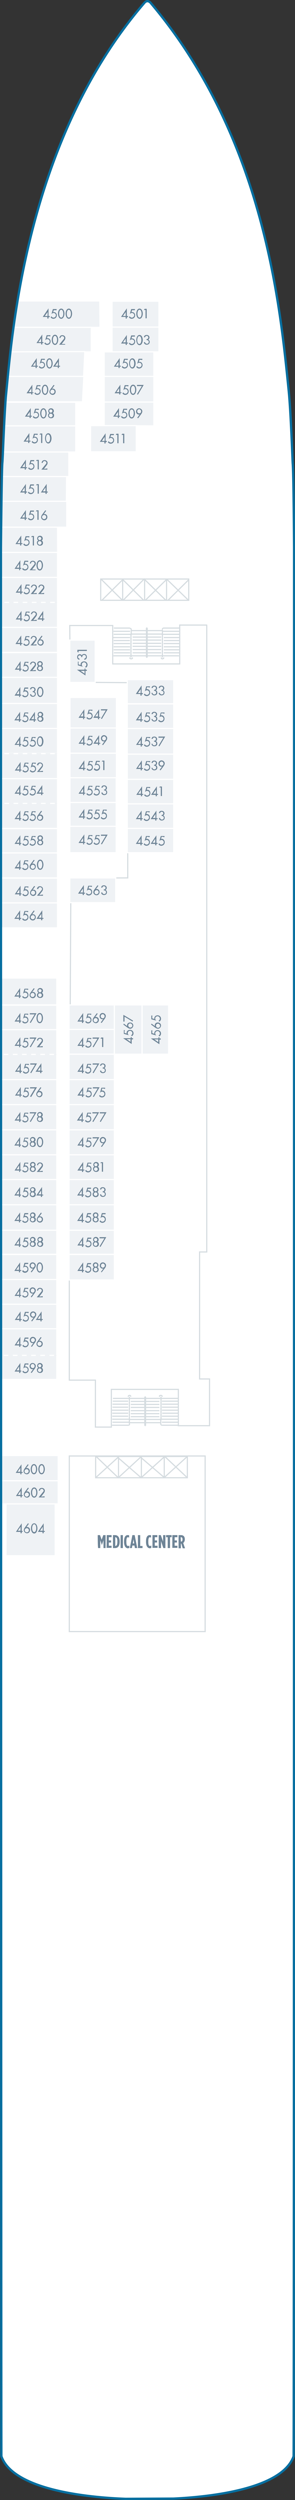 <?xml version="1.0" encoding="utf-8"?>
<!-- Generator: Adobe Illustrator 25.4.1, SVG Export Plug-In . SVG Version: 6.00 Build 0)  -->
<svg version="1.1" id="JADE_DECK_04" xmlns="http://www.w3.org/2000/svg" xmlns:xlink="http://www.w3.org/1999/xlink" x="0px"
	 y="0px" width="127.7px" height="1080.7px" viewBox="0 0 127.7 1080.7" style="enable-background:new 0 0 127.7 1080.7;"
	 xml:space="preserve">
<rect x="0" y="0" width="127.7" height="1080.7" fill="#333333" stroke="none"/>
<style type="text/css">
	.st0{fill:#FFFFFF;}
	.st1{fill:none;stroke:#D5DCE0;stroke-width:0.5;}
	.st2{fill:#6E8496;}
	.st3{fill:#EFF2F5;stroke:#FFFFFF;stroke-width:0.5;stroke-miterlimit:10;}
	.st4{fill:none;stroke:#EFF2F5;stroke-width:0.5;stroke-miterlimit:10;stroke-dasharray:1.98,1.98;}
	.st5{fill:none;}
	.st6{fill:none;stroke:#076FA0;stroke-miterlimit:10;}
</style>
<g id="JADE_DECK_04_BOTTOM">
	<path class="st0" d="M75.1,1080.1c16.8-0.8,47-4.3,52-18.3c0.2-20.2,0.2-825.2,0.2-825.2s-0.2-32.5-0.6-36.4
		c-0.1-1.4-0.8-21.8-1.7-31C121.4,133.9,114.9,59.9,65,1c-0.3-0.2-0.6-0.4-0.9-0.5h-0.5C63.3,0.6,63,0.7,62.7,1
		C10.4,61.6,5.1,146.5,2.5,171.7c-0.9,12.5-1.3,27.1-1.5,28.5c-0.3,3.9-0.6,36.4-0.6,36.4s0.1,805,0.2,825.2
		c5.2,14.6,37.4,17.8,53.8,18.4L75.1,1080.1z"/>
	<line class="st1" x1="53.1" y1="250.1" x2="53.1" y2="259.4"/>
	<line class="st1" x1="62.6" y1="250.1" x2="62.6" y2="259.4"/>
	<line class="st1" x1="72.1" y1="250.1" x2="72.1" y2="259.4"/>
	<polygon class="st1" points="43.6,250.3 81.7,250.3 81.7,259.5 43.6,259.5 	"/>
	<line class="st1" x1="51.3" y1="629.4" x2="51.3" y2="638.7"/>
	<line class="st1" x1="61.2" y1="629.4" x2="61.2" y2="638.7"/>
	<line class="st1" x1="71.1" y1="629.4" x2="71.1" y2="638.7"/>
	<polygon class="st1" points="41.4,629.6 81.1,629.6 81.1,638.8 41.4,638.8 	"/>
	<line class="st1" x1="43.8" y1="250.4" x2="53" y2="259.5"/>
	<line class="st1" x1="53" y1="250.7" x2="44.1" y2="259.5"/>
	<line class="st1" x1="53.1" y1="250.5" x2="62.2" y2="259.5"/>
	<line class="st1" x1="62.6" y1="250.1" x2="53.3" y2="259.5"/>
	<line class="st1" x1="62.5" y1="250.4" x2="71.8" y2="259.5"/>
	<line class="st1" x1="72.2" y1="250.4" x2="62.9" y2="259.5"/>
	<line class="st1" x1="72.2" y1="250.4" x2="81.6" y2="259.5"/>
	<line class="st1" x1="81.6" y1="250.7" x2="72.7" y2="259.5"/>
	<line class="st1" x1="41.6" y1="629.6" x2="51.1" y2="638.7"/>
	<line class="st1" x1="51.3" y1="629.8" x2="41.5" y2="638.7"/>
	<line class="st1" x1="51.3" y1="630.3" x2="61" y2="638.7"/>
	<line class="st1" x1="61.1" y1="629.7" x2="51.3" y2="638.7"/>
	<line class="st1" x1="61.3" y1="630.3" x2="71.1" y2="638.7"/>
	<line class="st1" x1="71.2" y1="629.7" x2="61.2" y2="638.7"/>
	<line class="st1" x1="71.2" y1="629.5" x2="81.1" y2="638.8"/>
	<line class="st1" x1="81.1" y1="629.6" x2="71.1" y2="638.7"/>
	<path class="st1" d="M70.9,271.5c-0.3,0-0.6,0.2-0.6,0.5"/>
	<line class="st1" x1="77.8" y1="271.5" x2="70.9" y2="271.5"/>
	<line class="st1" x1="70.3" y1="272.1" x2="70.3" y2="274.1"/>
	<line class="st1" x1="70.3" y1="274.1" x2="56.8" y2="274.1"/>
	<path class="st1" d="M56.8,272.1c0-0.3-0.3-0.5-0.6-0.5"/>
	<line class="st1" x1="56.8" y1="274.1" x2="56.8" y2="272.1"/>
	<line class="st1" x1="56.2" y1="271.5" x2="49.3" y2="271.5"/>
	<line class="st1" x1="63.7" y1="284.2" x2="63.7" y2="271.4"/>
	<line class="st1" x1="63.4" y1="284.2" x2="63.4" y2="271.4"/>
	<line class="st1" x1="77.5" y1="283.5" x2="63.7" y2="283.5"/>
	<line class="st1" x1="63.7" y1="271.4" x2="63.4" y2="271.4"/>
	<line class="st1" x1="63.7" y1="284.2" x2="63.4" y2="284.2"/>
	<line class="st1" x1="63.4" y1="283.5" x2="49.1" y2="283.5"/>
	<line class="st1" x1="63.4" y1="282.2" x2="57.4" y2="282.2"/>
	<line class="st1" x1="63.4" y1="280.8" x2="57.4" y2="280.8"/>
	<line class="st1" x1="63.4" y1="279.4" x2="57.4" y2="279.4"/>
	<line class="st1" x1="63.4" y1="278.1" x2="57.4" y2="278.1"/>
	<line class="st1" x1="63.4" y1="276.7" x2="57.4" y2="276.7"/>
	<line class="st1" x1="63.4" y1="275.4" x2="57.4" y2="275.4"/>
	<line class="st1" x1="63.4" y1="272.6" x2="56.8" y2="272.6"/>
	<line class="st1" x1="69.8" y1="282.2" x2="63.7" y2="282.2"/>
	<line class="st1" x1="69.8" y1="280.8" x2="63.7" y2="280.8"/>
	<line class="st1" x1="69.8" y1="279.4" x2="63.7" y2="279.4"/>
	<line class="st1" x1="69.8" y1="278.1" x2="63.7" y2="278.1"/>
	<line class="st1" x1="69.8" y1="276.7" x2="63.7" y2="276.7"/>
	<line class="st1" x1="69.8" y1="275.4" x2="63.7" y2="275.4"/>
	<line class="st1" x1="70.4" y1="272.6" x2="63.7" y2="272.6"/>
	<line class="st1" x1="49.1" y1="272.9" x2="56.3" y2="272.9"/>
	<line class="st1" x1="49.2" y1="274.2" x2="57" y2="274.2"/>
	<line class="st1" x1="49" y1="275.6" x2="56.3" y2="275.6"/>
	<line class="st1" x1="49.2" y1="276.9" x2="56.2" y2="276.9"/>
	<line class="st1" x1="70.3" y1="272.9" x2="77.7" y2="272.9"/>
	<line class="st1" x1="70.3" y1="274.2" x2="77.7" y2="274.2"/>
	<line class="st1" x1="70.9" y1="275.6" x2="77.8" y2="275.6"/>
	<line class="st1" x1="70.9" y1="276.9" x2="77.7" y2="276.9"/>
	<path class="st1" d="M56.2,284.3c0,0.3,0.2,0.5,0.6,0.5c0.3,0,0.6-0.2,0.6-0.5l0,0"/>
	<line class="st1" x1="57.3" y1="284.3" x2="57.3" y2="284.2"/>
	<line class="st1" x1="56.2" y1="284.3" x2="56.2" y2="284.2"/>
	<path class="st1" d="M69.8,284.3c0,0.3,0.2,0.5,0.5,0.5c0.3,0,0.6-0.2,0.6-0.5l0,0"/>
	<line class="st1" x1="70.9" y1="284.3" x2="70.9" y2="284.2"/>
	<line class="st1" x1="69.8" y1="284.3" x2="69.8" y2="284.2"/>
	<line class="st1" x1="56.7" y1="284.2" x2="56.7" y2="274.2"/>
	<line class="st1" x1="49.2" y1="279.6" x2="56.3" y2="279.6"/>
	<line class="st1" x1="49.2" y1="280.9" x2="56.3" y2="280.9"/>
	<line class="st1" x1="49.3" y1="282.2" x2="56.3" y2="282.2"/>
	<line class="st1" x1="49.2" y1="278.2" x2="56.3" y2="278.2"/>
	<line class="st1" x1="70.3" y1="284.2" x2="70.3" y2="274.1"/>
	<line class="st1" x1="70.9" y1="279.6" x2="77.7" y2="279.6"/>
	<line class="st1" x1="70.9" y1="280.9" x2="77.7" y2="280.9"/>
	<line class="st1" x1="70.9" y1="282.2" x2="77.6" y2="282.2"/>
	<line class="st1" x1="70.8" y1="278.2" x2="77.8" y2="278.2"/>
	<path class="st1" d="M55.5,616.1c0.3,0,0.6-0.2,0.6-0.5"/>
	<line class="st1" x1="48.5" y1="616.1" x2="55.5" y2="616.1"/>
	<line class="st1" x1="56" y1="615.6" x2="56" y2="613.6"/>
	<line class="st1" x1="56" y1="613.6" x2="69.6" y2="613.6"/>
	<path class="st1" d="M69.6,615.6c0,0.3,0.3,0.5,0.6,0.5"/>
	<line class="st1" x1="69.6" y1="613.6" x2="69.6" y2="615.6"/>
	<line class="st1" x1="70.2" y1="616.1" x2="77.2" y2="616.1"/>
	<line class="st1" x1="62.7" y1="603.8" x2="62.7" y2="616.3"/>
	<line class="st1" x1="63" y1="603.8" x2="63" y2="616.3"/>
	<line class="st1" x1="48.9" y1="604.5" x2="62.7" y2="604.5"/>
	<line class="st1" x1="62.7" y1="616.3" x2="63" y2="616.3"/>
	<line class="st1" x1="62.7" y1="603.8" x2="63" y2="603.8"/>
	<line class="st1" x1="63" y1="604.5" x2="77.3" y2="604.5"/>
	<line class="st1" x1="63" y1="605.8" x2="69" y2="605.8"/>
	<line class="st1" x1="63" y1="607.1" x2="69" y2="607.1"/>
	<line class="st1" x1="63" y1="608.4" x2="69" y2="608.4"/>
	<line class="st1" x1="63" y1="609.8" x2="69" y2="609.8"/>
	<line class="st1" x1="63" y1="611.1" x2="69" y2="611.1"/>
	<line class="st1" x1="63" y1="612.4" x2="69" y2="612.4"/>
	<line class="st1" x1="63" y1="615" x2="69.6" y2="615"/>
	<line class="st1" x1="56.6" y1="605.8" x2="62.7" y2="605.8"/>
	<line class="st1" x1="56.6" y1="607.1" x2="62.7" y2="607.1"/>
	<line class="st1" x1="56.6" y1="608.4" x2="62.7" y2="608.4"/>
	<line class="st1" x1="56.6" y1="609.8" x2="62.7" y2="609.8"/>
	<line class="st1" x1="56.6" y1="611.1" x2="62.7" y2="611.1"/>
	<line class="st1" x1="56.6" y1="612.4" x2="62.7" y2="612.4"/>
	<line class="st1" x1="56" y1="615" x2="62.7" y2="615"/>
	<line class="st1" x1="77.3" y1="614.8" x2="70.1" y2="614.8"/>
	<line class="st1" x1="77.2" y1="613.5" x2="69.4" y2="613.5"/>
	<line class="st1" x1="77.4" y1="612.2" x2="70.1" y2="612.2"/>
	<line class="st1" x1="77.2" y1="610.9" x2="70.2" y2="610.9"/>
	<line class="st1" x1="56.1" y1="614.8" x2="48.7" y2="614.8"/>
	<line class="st1" x1="56.1" y1="613.5" x2="48.6" y2="613.5"/>
	<line class="st1" x1="55.5" y1="612.2" x2="48.6" y2="612.2"/>
	<line class="st1" x1="55.5" y1="610.9" x2="48.6" y2="610.9"/>
	<path class="st1" d="M70.2,603.7c0-0.3-0.2-0.5-0.6-0.5s-0.6,0.2-0.6,0.5l0,0"/>
	<line class="st1" x1="69.1" y1="603.7" x2="69.1" y2="603.8"/>
	<line class="st1" x1="70.2" y1="603.7" x2="70.2" y2="603.8"/>
	<path class="st1" d="M56.6,603.7c0-0.3-0.2-0.5-0.5-0.5c-0.3,0-0.6,0.2-0.6,0.5l0,0"/>
	<line class="st1" x1="55.5" y1="603.7" x2="55.5" y2="603.8"/>
	<line class="st1" x1="56.6" y1="603.7" x2="56.6" y2="603.8"/>
	<line class="st1" x1="69.7" y1="603.8" x2="69.7" y2="613.5"/>
	<line class="st1" x1="77.2" y1="608.3" x2="70.1" y2="608.3"/>
	<line class="st1" x1="77.2" y1="607" x2="70.1" y2="607"/>
	<line class="st1" x1="77.1" y1="605.7" x2="70.1" y2="605.7"/>
	<line class="st1" x1="77.2" y1="609.6" x2="70.1" y2="609.6"/>
	<line class="st1" x1="56" y1="603.8" x2="56" y2="613.7"/>
	<line class="st1" x1="55.5" y1="608.3" x2="48.7" y2="608.3"/>
	<line class="st1" x1="55.5" y1="607" x2="48.7" y2="607"/>
	<line class="st1" x1="55.5" y1="605.7" x2="48.8" y2="605.7"/>
	<line class="st1" x1="55.6" y1="609.6" x2="48.5" y2="609.6"/>
	<polyline class="st1" points="89.5,270.2 89.5,541.2 89.2,541.2 86.4,541.2 86.4,596.1 90.7,596.1 90.7,616.3 77.2,616.3 
		77.2,600.6 48.2,600.6 48.2,616.9 41.3,616.9 41.3,596.6 30,596.6 30,553.1 	"/>
	<rect x="30" y="629.4" class="st1" width="58.8" height="75.9"/>
	<polyline class="st1" points="55.2,295.1 30.4,294.9 30.2,270.4 48.8,270.4 48.8,287 77.8,287 77.8,270.2 89.7,270.2 	"/>
	<polyline class="st1" points="55.3,368.5 55.3,379.5 30.7,379.6 30.4,434.5 	"/>
	<path class="st2" d="M42.3,663.6h1l0.7,2l0.7-2h1v5.6h-0.9v-3.4l-0.7,2.1h0l-0.7-2.1v3.4h-0.9C42.3,669.2,42.3,663.6,42.3,663.6z
		 M46.2,663.6h2.1v0.9h-1.2v1.4h1v0.9h-1v1.4h1.2v0.9h-2.2C46.2,669.2,46.2,663.6,46.2,663.6z M48.9,663.6h0.9c1.2,0,2,0.9,2,2.7
		v0.2c0,1.8-0.7,2.7-2,2.7h-0.9V663.6z M49.9,668.3c0.5,0,0.9-0.4,0.9-1.8v-0.2c0-1.4-0.4-1.8-0.9-1.8h0L49.9,668.3L49.9,668.3z
		 M52.2,663.6h1v5.6h-1V663.6z M53.7,666.5v-0.2c0-2,0.7-2.7,1.6-2.7c0.3,0,0.4,0,0.6,0.1v1c-0.2-0.1-0.4-0.2-0.5-0.2
		c-0.4,0-0.7,0.4-0.7,1.8v0.2c0,1.5,0.3,1.8,0.8,1.8c0.2,0,0.3-0.1,0.5-0.2v1c-0.2,0.1-0.4,0.2-0.7,0.2
		C54.4,669.2,53.7,668.4,53.7,666.5z M57.3,663.6h1l1.1,5.6h-1l-0.2-1.1h-0.9l-0.2,1.1h-0.9L57.3,663.6z M58.1,667.2l-0.3-1.8
		l-0.3,1.8H58.1z M59.7,663.6h1v4.7h1v0.9h-2V663.6z M63.2,666.5v-0.2c0-2,0.7-2.7,1.6-2.7c0.3,0,0.4,0,0.6,0.1v1
		c-0.2-0.1-0.4-0.2-0.5-0.2c-0.4,0-0.7,0.4-0.7,1.8v0.2c0,1.5,0.3,1.8,0.8,1.8c0.2,0,0.3-0.1,0.5-0.2v1c-0.2,0.1-0.4,0.2-0.7,0.2
		C63.9,669.2,63.2,668.4,63.2,666.5z M66,663.6h2.1v0.9H67v1.4h1v0.9h-1v1.4h1.2v0.9H66V663.6z M68.7,663.6h0.9l1,2.8v-2.8h1v5.6
		h-0.9l-1-3v3h-1C68.7,669.2,68.7,663.6,68.7,663.6z M72.6,664.5h-0.7v-0.9h2.4v0.9h-0.7v4.7h-1V664.5z M74.7,663.6h2.1v0.9h-1.2
		v1.4h1v0.9h-1v1.4h1.2v0.9h-2.2V663.6z M77.3,663.6h1c1,0,1.7,0.5,1.7,1.8v0.1c0,0.7-0.3,1.2-0.7,1.5l0.8,2.3h-1l-0.6-2h-0.2v2h-1
		L77.3,663.6L77.3,663.6z M78.3,666.4c0.4,0,0.7-0.2,0.7-0.9v-0.1c0-0.7-0.3-0.9-0.8-0.9h0L78.3,666.4L78.3,666.4L78.3,666.4z"/>
</g>
<g id="JADE_DECK_04_ROOMS">
	<g id="gDeck04InsideIF">
		<g id="hDeck04InsideIF">
			<g id="g4505">
				<g id="h4505">
					<rect id="b4505" x="45.1" y="152.1" class="st3" width="21.5" height="10.7"/>
					<path id="t4505" class="st2" d="M52.3,158.1v0.4h-0.5v0.6h-0.5v-0.6h-2l2.5-3.7v3.3H52.3z M51.3,156.4L51.3,156.4l-1.2,1.7h1.2
						V156.4z M54.1,155.5l-0.3,0.9l0.3,0c0.8,0,1.3,0.7,1.3,1.4c0,0.9-0.7,1.5-1.5,1.5c-0.5,0-1-0.3-1.2-0.7l0.4-0.4
						c0.1,0.4,0.5,0.6,0.9,0.6c0.5,0,1-0.5,1-1c0-0.5-0.4-1-1-1c-0.3,0-0.6,0.1-0.8,0.4h-0.1l0.6-2.1h1.6v0.5L54.1,155.5L54.1,155.5
						z M55.9,157.1c0-0.9,0.4-2.2,1.4-2.2s1.4,1.3,1.4,2.2c0,0.8-0.4,2.2-1.4,2.2S55.9,157.9,55.9,157.1z M56.3,157.1
						c0,0.6,0.2,1.7,0.9,1.7s0.9-1.1,0.9-1.7s-0.2-1.7-0.9-1.7S56.3,156.5,56.3,157.1z M60.4,155.5l-0.3,0.9l0.3,0
						c0.8,0,1.3,0.7,1.3,1.4c0,0.9-0.7,1.5-1.5,1.5c-0.5,0-1-0.3-1.2-0.7l0.4-0.4c0.1,0.4,0.5,0.6,0.9,0.6c0.5,0,1-0.5,1-1
						c0-0.5-0.4-1-1-1c-0.3,0-0.6,0.1-0.8,0.4h-0.1l0.6-2.1h1.6v0.5L60.4,155.5L60.4,155.5z"/>
				</g>
			</g>
			<g id="g4507">
				<g id="h4507">
					<rect id="b4507" x="45.1" y="162.7" class="st3" width="21.5" height="11.1"/>
					<path id="t4507" class="st2" d="M52.6,169.5v0.4h-0.5v0.6h-0.5V170h-2l2.5-3.7v3.3H52.6z M51.6,167.8L51.6,167.8l-1.2,1.7h1.2
						V167.8z M54.4,166.9l-0.3,0.9l0.3,0c0.8,0,1.3,0.7,1.3,1.4c0,0.9-0.7,1.5-1.5,1.5c-0.5,0-1-0.3-1.2-0.7l0.4-0.4
						c0.1,0.4,0.5,0.6,0.9,0.6c0.5,0,1-0.5,1-1c0-0.5-0.4-1-1-1c-0.3,0-0.6,0.1-0.8,0.4h-0.1l0.6-2.1h1.6v0.5L54.4,166.9L54.4,166.9
						z M56.2,168.5c0-0.9,0.4-2.2,1.4-2.2s1.4,1.3,1.4,2.2c0,0.8-0.4,2.2-1.4,2.2S56.2,169.3,56.2,168.5z M56.7,168.5
						c0,0.6,0.2,1.7,0.9,1.7s0.9-1.1,0.9-1.7s-0.2-1.7-0.9-1.7S56.7,167.9,56.7,168.5z M59.3,166.9v-0.5h2.9l-2.5,4.2l-0.4-0.2
						l2.1-3.5L59.3,166.9L59.3,166.9z"/>
				</g>
			</g>
			<g id="g4509">
				<g id="h4509">
					<polygon id="b4509" class="st3" points="66.6,173.8 45.1,173.8 45.1,184 66.6,184.1 					"/>
					<path id="t4509" class="st2" d="M52,179.7v0.4h-0.5v0.6h-0.5v-0.6h-2l2.5-3.7v3.3H52z M51.1,178L51.1,178l-1.2,1.7h1.2
						L51.1,178L51.1,178z M53.8,177.1l-0.3,0.9l0.3,0c0.8,0,1.3,0.7,1.3,1.4c0,0.9-0.7,1.5-1.5,1.5c-0.5,0-1-0.3-1.2-0.7l0.4-0.4
						c0.1,0.4,0.5,0.6,0.9,0.6c0.5,0,1-0.5,1-1c0-0.5-0.4-1-1-1c-0.3,0-0.6,0.1-0.8,0.4h-0.1l0.6-2.1h1.6v0.5L53.8,177.1L53.8,177.1
						z M55.6,178.7c0-0.9,0.4-2.2,1.4-2.2s1.4,1.3,1.4,2.2c0,0.8-0.4,2.2-1.4,2.2S55.6,179.5,55.6,178.7z M56.1,178.7
						c0,0.6,0.2,1.7,0.9,1.7s0.9-1.1,0.9-1.7S57.8,177,57,177S56.1,178.1,56.1,178.7z M59.4,180.6l1.1-1.5l0,0
						c-0.1,0.1-0.3,0.1-0.4,0.1c-0.7,0-1.2-0.6-1.2-1.3c0-0.8,0.6-1.4,1.3-1.4c0.7,0,1.4,0.6,1.4,1.3c0,0.4-0.2,0.8-0.4,1.1
						l-1.4,1.9L59.4,180.6z M61.1,177.8c0-0.4-0.4-0.9-0.8-0.9c-0.5,0-0.9,0.4-0.9,0.9c0,0.5,0.4,0.9,0.9,0.9
						C60.8,178.7,61.1,178.3,61.1,177.8z"/>
				</g>
			</g>
			<g id="g4533">
				<g id="h4533">
					<rect id="b4533" x="55.1" y="293.8" class="st3" width="20.1" height="10.4"/>
					<path id="t4533" class="st2" d="M61.8,299.6v0.5h-0.5v0.6h-0.5V300h-2l2.5-3.7v3.3H61.8z M60.9,297.9L60.9,297.9l-1.2,1.7h1.2
						V297.9z M63.7,297l-0.3,0.9l0.3,0c0.8,0,1.3,0.7,1.3,1.5c0,0.9-0.7,1.5-1.5,1.5c-0.5,0-1-0.3-1.2-0.7l0.4-0.4
						c0.1,0.4,0.5,0.6,0.9,0.6c0.5,0,1-0.5,1-1c0-0.5-0.4-1-1-1c-0.3,0-0.6,0.1-0.8,0.4h-0.1l0.6-2.1h1.6v0.5L63.7,297L63.7,297z
						 M66.7,298.2c0.4,0,0.8-0.2,0.8-0.7c0-0.4-0.3-0.7-0.7-0.7c-0.4,0-0.6,0.2-0.7,0.6h-0.5c0.1-0.7,0.5-1,1.2-1
						c0.6,0,1.2,0.4,1.2,1.1c0,0.4-0.2,0.7-0.5,0.9c0.4,0.2,0.6,0.6,0.6,1c0,0.8-0.6,1.2-1.3,1.2c-0.6,0-1.2-0.4-1.2-1.1H66
						c0,0.4,0.4,0.7,0.8,0.7c0.5,0,0.8-0.4,0.8-0.8c0-0.5-0.4-0.8-0.9-0.8L66.7,298.2L66.7,298.2z M69.8,298.2
						c0.4,0,0.8-0.2,0.8-0.7c0-0.4-0.3-0.7-0.7-0.7c-0.4,0-0.6,0.2-0.7,0.6h-0.5c0.1-0.7,0.5-1,1.2-1c0.6,0,1.2,0.4,1.2,1.1
						c0,0.4-0.2,0.7-0.5,0.9c0.4,0.2,0.6,0.6,0.6,1c0,0.8-0.6,1.2-1.3,1.2c-0.6,0-1.2-0.4-1.2-1.1h0.5c0,0.4,0.4,0.7,0.8,0.7
						c0.5,0,0.8-0.4,0.8-0.8c0-0.5-0.4-0.8-0.9-0.8L69.8,298.2L69.8,298.2z"/>
				</g>
			</g>
			<g id="g4535">
				<g id="h4535">
					<rect id="b4535" x="55.1" y="304.3" class="st3" width="20.1" height="10.7"/>
					<path id="t4535" class="st2" d="M61.8,310.9v0.5h-0.5v0.6h-0.5v-0.6h-2l2.5-3.7v3.3H61.8z M60.9,309.2L60.9,309.2l-1.2,1.7h1.2
						V309.2z M63.7,308.3l-0.3,0.9l0.3,0c0.8,0,1.3,0.7,1.3,1.5c0,0.9-0.7,1.5-1.5,1.5c-0.5,0-1-0.3-1.2-0.7l0.4-0.4
						c0.1,0.4,0.5,0.6,0.9,0.6c0.5,0,1-0.5,1-1c0-0.5-0.4-1-1-1c-0.3,0-0.6,0.1-0.8,0.4h-0.1l0.6-2.1h1.6v0.5L63.7,308.3L63.7,308.3
						z M66.7,309.5c0.4,0,0.8-0.2,0.8-0.7c0-0.4-0.3-0.7-0.7-0.7c-0.4,0-0.6,0.2-0.7,0.6h-0.5c0.1-0.7,0.5-1,1.2-1
						c0.6,0,1.2,0.4,1.2,1.1c0,0.4-0.2,0.7-0.5,0.9c0.4,0.2,0.6,0.6,0.6,1c0,0.8-0.6,1.2-1.3,1.2c-0.6,0-1.2-0.4-1.2-1.1H66
						c0,0.4,0.4,0.7,0.8,0.7c0.5,0,0.8-0.4,0.8-0.8c0-0.5-0.4-0.8-0.9-0.8L66.7,309.5L66.7,309.5z M69.9,308.3l-0.3,0.9l0.3,0
						c0.8,0,1.3,0.7,1.3,1.5c0,0.9-0.7,1.5-1.5,1.5c-0.5,0-1-0.3-1.2-0.7l0.4-0.4c0.1,0.4,0.5,0.6,0.9,0.6c0.5,0,1-0.5,1-1
						c0-0.5-0.4-1-1-1c-0.3,0-0.6,0.1-0.8,0.4H69l0.6-2.1h1.6v0.5L69.9,308.3L69.9,308.3z"/>
				</g>
			</g>
			<g id="g4537">
				<g id="h4537">
					<rect id="b4537" x="55.1" y="314.9" class="st3" width="20.1" height="11.1"/>
					<path id="t4537" class="st2" d="M61.9,321.6v0.5h-0.5v0.6h-0.5V322h-2l2.5-3.7v3.3H61.9z M60.9,319.9L60.9,319.9l-1.2,1.7h1.2
						V319.9z M63.7,318.9l-0.3,0.9l0.3,0c0.8,0,1.3,0.7,1.3,1.5c0,0.9-0.7,1.5-1.5,1.5c-0.5,0-1-0.3-1.2-0.7l0.4-0.4
						c0.1,0.4,0.5,0.6,0.9,0.6c0.5,0,1-0.5,1-1c0-0.5-0.4-1-1-1c-0.3,0-0.6,0.1-0.8,0.4h-0.1l0.6-2.1H65v0.5L63.7,318.9L63.7,318.9z
						 M66.7,320.2c0.4,0,0.8-0.2,0.8-0.7c0-0.4-0.3-0.7-0.7-0.7c-0.4,0-0.6,0.2-0.7,0.6h-0.5c0.1-0.7,0.5-1,1.2-1
						c0.6,0,1.2,0.4,1.2,1.1c0,0.4-0.2,0.7-0.5,0.9c0.4,0.2,0.6,0.6,0.6,1c0,0.8-0.6,1.2-1.3,1.2c-0.6,0-1.2-0.4-1.2-1.1H66
						c0,0.4,0.4,0.7,0.8,0.7c0.5,0,0.8-0.4,0.8-0.8c0-0.5-0.4-0.8-0.9-0.8L66.7,320.2L66.7,320.2z M68.6,318.9v-0.5h2.9l-2.5,4.2
						l-0.4-0.2l2.1-3.5H68.6z"/>
				</g>
			</g>
			<g id="g4539">
				<g id="h4539">
					<rect id="b4539" x="55.1" y="326" class="st3" width="20.1" height="10.9"/>
					<path id="t4539" class="st2" d="M61.9,331.9v0.5h-0.5v0.6h-0.5v-0.6h-2l2.5-3.7v3.3H61.9z M60.9,330.2L60.9,330.2l-1.2,1.7h1.2
						L60.9,330.2L60.9,330.2z M63.7,329.3l-0.3,0.9l0.3,0c0.8,0,1.3,0.7,1.3,1.5c0,0.9-0.7,1.5-1.5,1.5c-0.5,0-1-0.3-1.2-0.7
						l0.4-0.4c0.1,0.4,0.5,0.6,0.9,0.6c0.5,0,1-0.5,1-1c0-0.5-0.4-1-1-1c-0.3,0-0.6,0.1-0.8,0.4h-0.1l0.6-2.1H65v0.5L63.7,329.3
						L63.7,329.3z M66.7,330.6c0.4,0,0.8-0.2,0.8-0.7c0-0.4-0.3-0.7-0.7-0.7c-0.4,0-0.6,0.2-0.7,0.6h-0.5c0.1-0.7,0.5-1,1.2-1
						c0.6,0,1.2,0.4,1.2,1.1c0,0.4-0.2,0.7-0.5,0.9c0.4,0.2,0.6,0.6,0.6,1c0,0.8-0.6,1.2-1.3,1.2c-0.6,0-1.2-0.4-1.2-1.1H66
						c0,0.4,0.4,0.7,0.8,0.7c0.5,0,0.8-0.4,0.8-0.8c0-0.5-0.4-0.8-0.9-0.8L66.7,330.6L66.7,330.6z M69.1,332.8l1.1-1.5l0,0
						c-0.1,0.1-0.3,0.1-0.4,0.1c-0.7,0-1.2-0.6-1.2-1.3c0-0.8,0.6-1.4,1.3-1.4c0.7,0,1.4,0.6,1.4,1.3c0,0.4-0.2,0.8-0.4,1.1
						l-1.4,1.9L69.1,332.8z M70.8,330.1c0-0.4-0.4-0.9-0.8-0.9c-0.5,0-0.9,0.4-0.9,0.9c0,0.5,0.4,0.9,0.9,0.9
						C70.5,330.9,70.8,330.5,70.8,330.1z"/>
				</g>
			</g>
			<g id="g4541">
				<g id="h4541">
					<rect id="b4541" x="55.1" y="336.9" class="st3" width="20.1" height="10.7"/>
					<path id="t4541" class="st2" d="M62,343.1v0.5h-0.5v0.6H61v-0.6h-2l2.5-3.7v3.3H62z M61,341.4L61,341.4l-1.2,1.7H61V341.4z
						 M63.8,340.5l-0.3,0.9l0.3,0c0.8,0,1.3,0.7,1.3,1.5c0,0.9-0.7,1.5-1.5,1.5c-0.5,0-1-0.3-1.2-0.7l0.4-0.4
						c0.1,0.4,0.5,0.6,0.9,0.6c0.5,0,1-0.5,1-1c0-0.5-0.4-1-1-1c-0.3,0-0.6,0.1-0.8,0.4h-0.1l0.6-2.1h1.6v0.5L63.8,340.5L63.8,340.5
						z M68.4,343.1v0.5h-0.5v0.6h-0.5v-0.6h-2l2.5-3.7v3.3H68.4z M67.5,341.4L67.5,341.4l-1.2,1.7h1.2V341.4z M68.9,340.5l0.3-0.5
						h0.9v4.1h-0.5v-3.7H68.9z"/>
				</g>
			</g>
			<g id="g4543">
				<g id="h4543">
					<rect id="b4543" x="55.1" y="347.5" class="st3" width="20.1" height="10.6"/>
					<path id="t4543" class="st2" d="M61.8,353.6v0.5h-0.5v0.6h-0.5v-0.6h-2l2.5-3.7v3.3H61.8z M60.8,351.9L60.8,351.9l-1.2,1.7h1.2
						V351.9z M63.6,351l-0.3,0.9l0.3,0c0.8,0,1.3,0.7,1.3,1.5c0,0.9-0.7,1.5-1.5,1.5c-0.5,0-1-0.3-1.2-0.7l0.4-0.4
						c0.1,0.4,0.5,0.6,0.9,0.6c0.5,0,1-0.5,1-1c0-0.5-0.4-1-1-1c-0.3,0-0.6,0.1-0.8,0.4h-0.1l0.6-2.1h1.6v0.5L63.6,351L63.6,351z
						 M68.2,353.6v0.5h-0.5v0.6h-0.5v-0.6h-2l2.5-3.7v3.3H68.2z M67.3,351.9L67.3,351.9l-1.2,1.7h1.2L67.3,351.9L67.3,351.9z
						 M69.9,352.3c0.4,0,0.8-0.2,0.8-0.7c0-0.4-0.3-0.7-0.7-0.7c-0.4,0-0.6,0.2-0.7,0.6h-0.5c0.1-0.7,0.5-1,1.2-1
						c0.6,0,1.2,0.4,1.2,1.1c0,0.4-0.2,0.7-0.5,0.9c0.4,0.2,0.6,0.6,0.6,1c0,0.8-0.6,1.2-1.3,1.2c-0.6,0-1.2-0.4-1.2-1.1h0.5
						c0,0.4,0.4,0.7,0.8,0.7c0.5,0,0.8-0.4,0.8-0.8c0-0.5-0.4-0.8-0.9-0.8L69.9,352.3L69.9,352.3z"/>
				</g>
			</g>
			<g id="g4549">
				<g id="h4549">
					<rect id="b4549" x="30.3" y="314.7" class="st3" width="20.1" height="10.9"/>
					<path id="t4549" class="st2" d="M37,321v0.5h-0.5v0.6H36v-0.6h-2l2.5-3.7v3.3H37z M36,319.3L36,319.3l-1.2,1.7H36V319.3z
						 M38.8,318.4l-0.3,0.9l0.3,0c0.8,0,1.3,0.7,1.3,1.5c0,0.9-0.7,1.5-1.5,1.5c-0.5,0-1-0.3-1.2-0.7l0.4-0.4
						c0.1,0.4,0.5,0.6,0.9,0.6c0.5,0,1-0.5,1-1c0-0.5-0.4-1-1-1c-0.3,0-0.6,0.1-0.8,0.4h-0.1l0.6-2.1h1.6v0.5L38.8,318.4L38.8,318.4
						z M43.4,321v0.5h-0.5v0.6h-0.5v-0.6h-2l2.5-3.7v3.3H43.4z M42.5,319.3L42.5,319.3l-1.2,1.7h1.2V319.3z M44.2,321.9l1.1-1.5l0,0
						c-0.1,0.1-0.3,0.1-0.4,0.1c-0.7,0-1.2-0.6-1.2-1.3c0-0.8,0.6-1.4,1.3-1.4c0.7,0,1.4,0.6,1.4,1.3c0,0.4-0.2,0.8-0.4,1.1
						l-1.4,1.9L44.2,321.9z M45.9,319.2c0-0.4-0.4-0.9-0.8-0.9c-0.5,0-0.9,0.4-0.9,0.9c0,0.5,0.4,0.9,0.9,0.9
						C45.6,320,45.9,319.6,45.9,319.2z"/>
				</g>
			</g>
			<g id="g4551">
				<g id="h4551">
					<rect id="b4551" x="30.3" y="325.6" class="st3" width="20.1" height="10.7"/>
					<path id="t4551" class="st2" d="M37,331.9v0.5h-0.5v0.6h-0.5v-0.6h-2l2.5-3.7v3.3H37z M36.1,330.2L36.1,330.2l-1.2,1.7h1.2
						V330.2z M38.9,329.3l-0.3,0.9l0.3,0c0.8,0,1.3,0.7,1.3,1.5c0,0.9-0.7,1.5-1.5,1.5c-0.5,0-1-0.3-1.2-0.7l0.4-0.4
						c0.1,0.4,0.5,0.6,0.9,0.6c0.5,0,1-0.5,1-1c0-0.5-0.4-1-1-1c-0.3,0-0.6,0.1-0.8,0.4h-0.1l0.6-2.1h1.6v0.5L38.9,329.3L38.9,329.3
						z M42,329.3l-0.3,0.9l0.3,0c0.8,0,1.3,0.7,1.3,1.5c0,0.9-0.7,1.5-1.5,1.5c-0.5,0-1-0.3-1.2-0.7L41,332c0.1,0.4,0.5,0.6,0.9,0.6
						c0.5,0,1-0.5,1-1c0-0.5-0.4-1-1-1c-0.3,0-0.6,0.1-0.8,0.4H41l0.6-2.1h1.6v0.5L42,329.3L42,329.3z M44,329.3l0.3-0.5h0.9v4.1
						h-0.5v-3.7H44z"/>
				</g>
			</g>
			<g id="g4531">
				<g id="h4531">
					<rect id="b4531" x="30.2" y="276.7" class="st3" width="11" height="18.3"/>
					<path id="t4531" class="st2" d="M36.6,289H37v0.5h0.6v0.5H37v2l-3.7-2.5h3.3V289z M34.9,290L34.9,290l1.7,1.2V290L34.9,290
						L34.9,290z M34,287.2l0.9,0.3l0-0.3c0-0.8,0.7-1.3,1.5-1.3c0.9,0,1.5,0.7,1.5,1.5c0,0.5-0.3,1-0.7,1.2l-0.4-0.4
						c0.4-0.1,0.6-0.5,0.6-0.9c0-0.5-0.5-1-1-1c-0.5,0-1,0.4-1,1c0,0.3,0.1,0.6,0.4,0.8v0.1l-2.1-0.6v-1.6H34
						C34,285.9,34,287.2,34,287.2z M35.2,284.1c0-0.4-0.2-0.8-0.7-0.8c-0.4,0-0.7,0.3-0.7,0.7c0,0.4,0.2,0.6,0.6,0.7v0.5
						c-0.7-0.1-1-0.5-1-1.2c0-0.6,0.4-1.2,1.1-1.2c0.4,0,0.7,0.2,0.9,0.5c0.2-0.4,0.6-0.6,1-0.6c0.8,0,1.2,0.6,1.2,1.3
						c0,0.6-0.4,1.2-1.1,1.2v-0.5c0.4,0,0.7-0.4,0.7-0.8c0-0.5-0.4-0.8-0.8-0.8c-0.5,0-0.8,0.4-0.8,0.9L35.2,284.1
						C35.2,284.1,35.2,284.1,35.2,284.1z M34,282.1l-0.5-0.3v-0.9h4.1v0.5H34V282.1z"/>
				</g>
			</g>
			<g id="g4547">
				<g id="h4547">
					<rect id="b4547" x="30.3" y="301.5" class="st3" width="20.1" height="13.2"/>
					<path id="t4547" class="st2" d="M36.9,309.8v0.5h-0.5v0.6H36v-0.6h-2l2.5-3.7v3.3H36.9z M36,308L36,308l-1.2,1.7H36V308z
						 M38.8,307.1l-0.3,0.9l0.3,0c0.8,0,1.3,0.7,1.3,1.5c0,0.9-0.7,1.5-1.5,1.5c-0.5,0-1-0.3-1.2-0.7l0.4-0.4
						c0.1,0.4,0.5,0.6,0.9,0.6c0.5,0,1-0.5,1-1c0-0.5-0.4-1-1-1c-0.3,0-0.6,0.1-0.8,0.4h-0.1l0.6-2.1H40v0.5L38.8,307.1L38.8,307.1z
						 M43.4,309.8v0.5h-0.5v0.6h-0.5v-0.6h-2l2.5-3.7v3.3H43.4z M42.4,308L42.4,308l-1.2,1.7h1.2V308z M43.7,307.1v-0.5h2.9
						l-2.5,4.2l-0.4-0.2l2.1-3.5H43.7z"/>
				</g>
			</g>
			<g id="g4545">
				<g id="h4545">
					<rect id="b4545" x="55.1" y="358.1" class="st3" width="20.1" height="10.5"/>
					<path id="t4545" class="st2" d="M61.8,364.3v0.5h-0.5v0.6h-0.5v-0.6h-2l2.5-3.7v3.3H61.8z M60.8,362.6L60.8,362.6l-1.2,1.7h1.2
						L60.8,362.6L60.8,362.6z M63.6,361.7l-0.3,0.9l0.3,0c0.8,0,1.3,0.7,1.3,1.5c0,0.9-0.7,1.5-1.5,1.5c-0.5,0-1-0.3-1.2-0.7
						l0.4-0.4c0.1,0.4,0.5,0.6,0.9,0.6c0.5,0,1-0.5,1-1c0-0.5-0.4-1-1-1c-0.3,0-0.6,0.1-0.8,0.4h-0.1l0.6-2.1h1.6v0.5L63.6,361.7
						L63.6,361.7z M68.2,364.3v0.5h-0.5v0.6h-0.5v-0.6h-2l2.5-3.7v3.3H68.2z M67.2,362.6L67.2,362.6l-1.2,1.7h1.2L67.2,362.6
						L67.2,362.6z M70,361.7l-0.3,0.9l0.3,0c0.8,0,1.3,0.7,1.3,1.5c0,0.9-0.7,1.5-1.5,1.5c-0.5,0-1-0.3-1.2-0.7l0.4-0.4
						c0.1,0.4,0.5,0.6,0.9,0.6c0.5,0,1-0.5,1-1c0-0.5-0.4-1-1-1c-0.3,0-0.6,0.1-0.8,0.4H69l0.6-2.1h1.6v0.5L70,361.7L70,361.7z"/>
				</g>
			</g>
			<g id="g4557">
				<g id="h4557">
					<rect id="b4557" x="30.2" y="357.1" class="st3" width="20.1" height="11.5"/>
					<path id="t4557" class="st2" d="M36.9,363.9v0.5h-0.5v0.6H36v-0.6h-2l2.5-3.7v3.3H36.9z M36,362.2L36,362.2l-1.2,1.7H36V362.2z
						 M38.8,361.3l-0.3,0.9l0.3,0c0.8,0,1.3,0.7,1.3,1.5c0,0.9-0.7,1.5-1.5,1.5c-0.5,0-1-0.3-1.2-0.7l0.4-0.4
						c0.1,0.4,0.5,0.6,0.9,0.6c0.5,0,1-0.5,1-1c0-0.5-0.4-1-1-1c-0.3,0-0.6,0.1-0.8,0.4h-0.1l0.6-2.1H40v0.5L38.8,361.3L38.8,361.3z
						 M41.9,361.3l-0.3,0.9l0.3,0c0.8,0,1.3,0.7,1.3,1.5c0,0.9-0.7,1.5-1.5,1.5c-0.5,0-1-0.3-1.2-0.7l0.4-0.4
						c0.1,0.4,0.5,0.6,0.9,0.6c0.5,0,1-0.5,1-1c0-0.5-0.4-1-1-1c-0.3,0-0.6,0.1-0.8,0.4h-0.1l0.6-2.1h1.6v0.5L41.9,361.3L41.9,361.3
						z M43.7,361.3v-0.5h2.9l-2.5,4.2l-0.4-0.2l2.1-3.5L43.7,361.3L43.7,361.3z"/>
				</g>
			</g>
			<g id="g4604">
				<g id="h4604">
					<rect id="b4604" x="2.6" y="650.1" class="st3" width="21.3" height="22.4"/>
					<path id="t4604" class="st2" d="M9.8,661.7v0.5H9.4v0.6H8.9v-0.6h-2l2.5-3.7v3.3H9.8z M8.9,660L8.9,660l-1.2,1.7h1.2
						C8.9,661.7,8.9,660,8.9,660z M12.5,658.7l-1.1,1.5l0,0c0.1-0.1,0.3-0.1,0.4-0.1c0.7,0,1.2,0.6,1.2,1.3c0,0.8-0.6,1.4-1.3,1.4
						c-0.7,0-1.4-0.6-1.4-1.3c0-0.4,0.2-0.8,0.4-1.1l1.4-1.9L12.5,658.7z M12.5,661.5c0-0.5-0.4-0.9-0.9-0.9c-0.4,0-0.9,0.4-0.9,0.9
						c0,0.5,0.4,0.9,0.9,0.9C12.1,662.4,12.5,662,12.5,661.5z M13.4,660.7c0-0.9,0.4-2.2,1.4-2.2s1.4,1.3,1.4,2.2
						c0,0.8-0.4,2.2-1.4,2.2S13.4,661.5,13.4,660.7z M13.9,660.6c0,0.6,0.2,1.7,0.9,1.7s0.9-1.1,0.9-1.7s-0.2-1.7-0.9-1.7
						S13.9,660.1,13.9,660.6z M19.4,661.7v0.5h-0.5v0.6h-0.5v-0.6h-2l2.5-3.7v3.3H19.4z M18.5,660L18.5,660l-1.2,1.7h1.2V660z"/>
				</g>
			</g>
			<g id="g4501">
				<g id="h4501">
					<rect id="b4501" x="48.5" y="130.2" class="st3" width="20.3" height="11.3"/>
					<path id="t4501" class="st2" d="M55.4,136.6v0.5h-0.5v0.6h-0.5V137h-2l2.5-3.7v3.3H55.4z M54.4,134.9L54.4,134.9l-1.2,1.7h1.2
						V134.9z M57.2,134l-0.3,0.9l0.3,0c0.8,0,1.3,0.7,1.3,1.4c0,0.9-0.7,1.5-1.5,1.5c-0.5,0-1-0.3-1.2-0.7l0.4-0.4
						c0.1,0.4,0.5,0.6,0.9,0.6c0.5,0,1-0.5,1-1c0-0.5-0.4-1-1-1c-0.3,0-0.6,0.1-0.8,0.4h-0.1l0.6-2.1h1.6v0.5H57.2z M59,135.6
						c0-0.9,0.4-2.2,1.4-2.2c1,0,1.4,1.3,1.4,2.2c0,0.8-0.4,2.2-1.4,2.2C59.3,137.7,59,136.4,59,135.6z M59.5,135.6
						c0,0.6,0.2,1.7,0.9,1.7c0.7,0,0.9-1.1,0.9-1.7s-0.2-1.7-0.9-1.7C59.7,133.9,59.5,135,59.5,135.6z M62.3,134l0.3-0.5h0.9v4.1H63
						V134L62.3,134L62.3,134z"/>
				</g>
			</g>
			<g id="g4503">
				<g id="h4503">
					<rect id="b4503" x="48.5" y="141.4" class="st3" width="20.3" height="10.7"/>
					<path id="t4503" class="st2" d="M55.4,148v0.5h-0.5v0.6h-0.5v-0.6h-2l2.5-3.7v3.3H55.4z M54.4,146.3L54.4,146.3l-1.2,1.7h1.2
						V146.3z M57.2,145.4l-0.3,0.9l0.3,0c0.8,0,1.3,0.7,1.3,1.4c0,0.9-0.7,1.5-1.5,1.5c-0.5,0-1-0.3-1.2-0.7l0.4-0.4
						c0.1,0.4,0.5,0.6,0.9,0.6c0.5,0,1-0.5,1-1c0-0.5-0.4-1-1-1c-0.3,0-0.6,0.1-0.8,0.4h-0.1l0.6-2.1h1.6v0.5H57.2z M59,147
						c0-0.9,0.4-2.2,1.4-2.2s1.4,1.3,1.4,2.2c0,0.8-0.4,2.2-1.4,2.2S59,147.8,59,147z M59.4,147c0,0.6,0.2,1.7,0.9,1.7
						c0.7,0,0.9-1.1,0.9-1.7s-0.2-1.7-0.9-1.7C59.7,145.2,59.4,146.4,59.4,147z M63.4,146.6c0.4,0,0.8-0.2,0.8-0.7
						c0-0.4-0.3-0.7-0.7-0.7c-0.4,0-0.6,0.2-0.7,0.6h-0.5c0.1-0.7,0.5-1,1.2-1c0.6,0,1.2,0.4,1.2,1.1c0,0.4-0.2,0.7-0.5,0.9
						c0.4,0.2,0.6,0.6,0.6,1c0,0.8-0.6,1.2-1.3,1.2c-0.6,0-1.2-0.4-1.2-1.1h0.5c0,0.4,0.4,0.7,0.8,0.7c0.5,0,0.8-0.4,0.8-0.8
						c0-0.5-0.4-0.8-0.9-0.8L63.4,146.6L63.4,146.6L63.4,146.6z"/>
				</g>
			</g>
			<g id="g4553">
				<g id="h4553">
					<rect id="b4553" x="30.3" y="336.2" class="st3" width="20" height="10.7"/>
					<path id="t4553" class="st2" d="M36.9,342.6v0.5h-0.5v0.6H36v-0.6h-2l2.5-3.7v3.3H36.9z M36,340.9L36,340.9l-1.2,1.7H36V340.9z
						 M38.8,340l-0.3,0.9l0.3,0c0.8,0,1.3,0.7,1.3,1.5c0,0.9-0.7,1.5-1.5,1.5c-0.5,0-1-0.3-1.2-0.7l0.4-0.4c0.1,0.4,0.5,0.6,0.9,0.6
						c0.5,0,1-0.5,1-1c0-0.5-0.4-1-1-1c-0.3,0-0.6,0.1-0.8,0.4h-0.1l0.6-2.1H40v0.5L38.8,340L38.8,340z M41.9,340l-0.3,0.9l0.3,0
						c0.8,0,1.3,0.7,1.3,1.5c0,0.9-0.7,1.5-1.5,1.5c-0.5,0-1-0.3-1.2-0.7l0.4-0.4c0.1,0.4,0.5,0.6,0.9,0.6c0.5,0,1-0.5,1-1
						c0-0.5-0.4-1-1-1c-0.3,0-0.6,0.1-0.8,0.4h-0.1l0.6-2.1h1.6v0.5L41.9,340L41.9,340z M45,341.3c0.4,0,0.8-0.2,0.8-0.7
						c0-0.4-0.3-0.7-0.7-0.7c-0.4,0-0.6,0.2-0.7,0.6h-0.5c0.1-0.7,0.5-1,1.2-1c0.6,0,1.2,0.4,1.2,1.1c0,0.4-0.2,0.7-0.5,0.9
						c0.4,0.2,0.6,0.6,0.6,1c0,0.8-0.6,1.2-1.3,1.2c-0.6,0-1.2-0.4-1.2-1.1h0.5c0,0.4,0.4,0.7,0.8,0.7c0.5,0,0.8-0.4,0.8-0.8
						c0-0.5-0.4-0.8-0.9-0.8L45,341.3L45,341.3z"/>
				</g>
			</g>
			<g id="g4569">
				<g id="h4569">
					<rect id="b4569" x="29.9" y="434.4" class="st3" width="19.6" height="10.6"/>
					<path id="t4569" class="st2" d="M36.4,441.1v0.5H36v0.6h-0.5v-0.6h-2l2.5-3.7v3.3H36.4z M35.5,439.4L35.5,439.4l-1.2,1.7h1.2
						V439.4z M38.3,438.5l-0.3,0.9l0.3,0c0.8,0,1.3,0.7,1.3,1.5c0,0.9-0.7,1.5-1.5,1.5c-0.5,0-1-0.3-1.2-0.7l0.4-0.4
						c0.1,0.4,0.5,0.6,0.9,0.6c0.5,0,1-0.5,1-1c0-0.5-0.4-1-1-1c-0.3,0-0.6,0.1-0.8,0.4h-0.1l0.6-2.1h1.6v0.5L38.3,438.5L38.3,438.5
						z M42.3,438.2l-1.1,1.5l0,0c0.1-0.1,0.3-0.1,0.4-0.1c0.7,0,1.2,0.6,1.2,1.3c0,0.8-0.6,1.4-1.3,1.4c-0.7,0-1.4-0.6-1.4-1.3
						c0-0.4,0.2-0.8,0.4-1.1l1.4-1.9L42.3,438.2z M42.3,441c0-0.5-0.4-0.9-0.9-0.9c-0.4,0-0.9,0.4-0.9,0.9c0,0.5,0.4,0.9,0.9,0.9
						C41.9,441.8,42.3,441.4,42.3,441z M43.6,442l1.1-1.5l0,0c-0.1,0.1-0.3,0.1-0.4,0.1c-0.7,0-1.2-0.6-1.2-1.3
						c0-0.8,0.6-1.4,1.3-1.4c0.7,0,1.4,0.6,1.4,1.3c0,0.4-0.2,0.8-0.4,1.1l-1.4,1.9L43.6,442z M45.3,439.3c0-0.4-0.4-0.9-0.8-0.9
						c-0.5,0-0.9,0.4-0.9,0.9c0,0.5,0.4,0.9,0.9,0.9C45,440.2,45.3,439.7,45.3,439.3z"/>
				</g>
			</g>
			<g id="g4571">
				<g id="h4571">
					<rect id="b4571" x="29.9" y="445" class="st3" width="19.6" height="10.7"/>
					<path id="t4571" class="st2" d="M36.5,451.6v0.5H36v0.6h-0.5v-0.6h-2l2.5-3.7v3.3L36.5,451.6L36.5,451.6z M35.5,449.9
						L35.5,449.9l-1.2,1.7h1.2V449.9z M38.3,449l-0.3,0.9l0.3,0c0.8,0,1.3,0.7,1.3,1.5c0,0.9-0.7,1.5-1.5,1.5c-0.5,0-1-0.3-1.2-0.7
						l0.4-0.4c0.1,0.4,0.5,0.6,0.9,0.6c0.5,0,1-0.5,1-1c0-0.5-0.4-1-1-1c-0.3,0-0.6,0.1-0.8,0.4h-0.1l0.6-2.1h1.6v0.5L38.3,449
						L38.3,449z M40.1,449v-0.5H43l-2.5,4.2l-0.4-0.2l2.1-3.5H40.1z M43.5,449l0.3-0.5h0.9v4.1h-0.5V449H43.5z"/>
				</g>
			</g>
			<g id="g4573">
				<g id="h4573">
					<rect id="b4573" x="29.9" y="455.7" class="st3" width="19.6" height="11"/>
					<path id="t4573" class="st2" d="M36.4,462.8v0.5H36v0.6h-0.5v-0.6h-2l2.5-3.7v3.3H36.4z M35.5,461.1L35.5,461.1l-1.2,1.7h1.2
						V461.1z M38.2,460.2l-0.3,0.9l0.3,0c0.8,0,1.3,0.7,1.3,1.5c0,0.9-0.7,1.5-1.5,1.5c-0.5,0-1-0.3-1.2-0.7l0.4-0.4
						c0.1,0.4,0.5,0.6,0.9,0.6c0.5,0,1-0.5,1-1c0-0.5-0.4-1-1-1c-0.3,0-0.6,0.1-0.8,0.4h-0.1l0.6-2.1h1.6v0.5L38.2,460.2L38.2,460.2
						z M40.1,460.2v-0.5H43l-2.5,4.2l-0.4-0.2l2.1-3.5H40.1z M44.4,461.5c0.4,0,0.8-0.2,0.8-0.7c0-0.4-0.3-0.7-0.7-0.7
						c-0.4,0-0.6,0.2-0.7,0.6h-0.5c0.1-0.7,0.5-1,1.2-1c0.6,0,1.2,0.4,1.2,1.1c0,0.4-0.2,0.7-0.5,0.9c0.4,0.2,0.6,0.6,0.6,1
						c0,0.8-0.6,1.2-1.3,1.2c-0.6,0-1.2-0.4-1.2-1.1h0.5c0,0.4,0.4,0.7,0.8,0.7c0.5,0,0.8-0.4,0.8-0.8c0-0.5-0.4-0.8-0.9-0.8
						L44.4,461.5L44.4,461.5z"/>
				</g>
			</g>
			<g id="g4575">
				<g id="h4575">
					<rect id="b4575" x="29.9" y="466.7" class="st3" width="19.6" height="10.9"/>
					<path id="t4575" class="st2" d="M36.5,473.1v0.5h-0.5v0.6h-0.5v-0.6h-2l2.5-3.7v3.3H36.5z M35.6,471.4L35.6,471.4l-1.2,1.7h1.2
						V471.4z M38.4,470.5l-0.3,0.9l0.3,0c0.8,0,1.3,0.7,1.3,1.5c0,0.9-0.7,1.5-1.5,1.5c-0.5,0-1-0.3-1.2-0.7l0.4-0.4
						c0.1,0.4,0.5,0.6,0.9,0.6c0.5,0,1-0.5,1-1c0-0.5-0.4-1-1-1c-0.3,0-0.6,0.1-0.8,0.4h-0.1l0.6-2.1h1.6v0.5L38.4,470.5L38.4,470.5
						z M40.2,470.5v-0.5h2.9l-2.5,4.2l-0.4-0.2l2.1-3.5H40.2z M44.3,470.5l-0.3,0.9l0.3,0c0.8,0,1.3,0.7,1.3,1.5
						c0,0.9-0.7,1.5-1.5,1.5c-0.5,0-1-0.3-1.2-0.7l0.4-0.4c0.1,0.4,0.5,0.6,0.9,0.6c0.5,0,1-0.5,1-1c0-0.5-0.4-1-1-1
						c-0.3,0-0.6,0.1-0.8,0.4h-0.1l0.6-2.1h1.6v0.5L44.3,470.5L44.3,470.5z"/>
				</g>
			</g>
			<g id="g4577">
				<g id="h4577">
					<rect id="b4577" x="29.9" y="477.5" class="st3" width="19.6" height="10.9"/>
					<path id="t4577" class="st2" d="M36.3,483.9v0.5h-0.5v0.6h-0.5v-0.6h-2l2.5-3.7v3.3H36.3z M35.4,482.2L35.4,482.2l-1.2,1.7h1.2
						L35.4,482.2L35.4,482.2z M38.2,481.3l-0.3,0.9l0.3,0c0.8,0,1.3,0.7,1.3,1.5c0,0.9-0.7,1.5-1.5,1.5c-0.5,0-1-0.3-1.2-0.7
						l0.4-0.4c0.1,0.4,0.5,0.6,0.9,0.6c0.5,0,1-0.5,1-1c0-0.5-0.4-1-1-1c-0.3,0-0.6,0.1-0.8,0.4h-0.1l0.6-2.1h1.6v0.5L38.2,481.3
						L38.2,481.3z M40,481.3v-0.5h2.9l-2.5,4.2l-0.4-0.2l2.1-3.5H40z M43.2,481.3v-0.5h2.9l-2.5,4.2l-0.4-0.2l2.1-3.5H43.2z"/>
				</g>
			</g>
			<g id="g4579">
				<g id="h4579">
					<rect id="b4579" x="29.9" y="488.4" class="st3" width="19.6" height="10.9"/>
					<path id="t4579" class="st2" d="M36.4,494.7v0.5H36v0.6h-0.5v-0.6h-2l2.5-3.7v3.3H36.4z M35.5,493L35.5,493l-1.2,1.7h1.2V493z
						 M38.2,492.1L38,493l0.3,0c0.8,0,1.3,0.7,1.3,1.5c0,0.9-0.7,1.5-1.5,1.5c-0.5,0-1-0.3-1.2-0.7l0.4-0.4c0.1,0.4,0.5,0.6,0.9,0.6
						c0.5,0,1-0.5,1-1c0-0.5-0.4-1-1-1c-0.3,0-0.6,0.1-0.8,0.4h-0.1l0.6-2.1h1.6v0.5L38.2,492.1L38.2,492.1z M40.1,492.1v-0.5H43
						l-2.5,4.2l-0.4-0.2l2.1-3.5H40.1z M43.7,495.6l1.1-1.5l0,0c-0.1,0.1-0.3,0.1-0.4,0.1c-0.7,0-1.2-0.6-1.2-1.3
						c0-0.8,0.6-1.4,1.3-1.4c0.7,0,1.4,0.6,1.4,1.3c0,0.4-0.2,0.8-0.4,1.1l-1.4,1.9L43.7,495.6z M45.4,492.9c0-0.4-0.4-0.9-0.8-0.9
						c-0.5,0-0.9,0.4-0.9,0.9c0,0.5,0.4,0.9,0.9,0.9C45,493.8,45.4,493.3,45.4,492.9z"/>
				</g>
			</g>
			<g id="g4581">
				<g id="h4581">
					<rect id="b4581" x="29.9" y="499.2" class="st3" width="19.6" height="10.7"/>
					<path id="t4581" class="st2" d="M36.5,505.5v0.5h-0.5v0.6h-0.5v-0.6h-2l2.5-3.7v3.3H36.5z M35.6,503.8L35.6,503.8l-1.2,1.7h1.2
						L35.6,503.8L35.6,503.8z M38.3,502.9l-0.3,0.9l0.3,0c0.8,0,1.3,0.7,1.3,1.5c0,0.9-0.7,1.5-1.5,1.5c-0.5,0-1-0.3-1.2-0.7
						l0.4-0.4c0.1,0.4,0.5,0.6,0.9,0.6c0.5,0,1-0.5,1-1c0-0.5-0.4-1-1-1c-0.3,0-0.6,0.1-0.8,0.4h-0.1l0.6-2.1h1.6v0.5L38.3,502.9
						L38.3,502.9z M40.9,504.4c-0.3-0.2-0.5-0.5-0.5-0.9c0-0.7,0.5-1.2,1.2-1.2s1.2,0.5,1.2,1.2c0,0.4-0.2,0.7-0.5,0.9
						c0.4,0.1,0.6,0.5,0.6,1c0,0.8-0.6,1.2-1.3,1.2s-1.3-0.5-1.3-1.2C40.2,504.9,40.4,504.5,40.9,504.4z M40.7,505.4
						c0,0.4,0.4,0.8,0.8,0.8c0.4,0,0.8-0.4,0.8-0.8c0-0.4-0.4-0.8-0.8-0.8C41.1,504.6,40.7,504.9,40.7,505.4z M40.8,503.5
						c0,0.3,0.3,0.7,0.7,0.7s0.7-0.4,0.7-0.7c0-0.4-0.3-0.7-0.7-0.7S40.8,503.1,40.8,503.5z M43.4,502.9l0.3-0.5h0.9v4.1h-0.5v-3.7
						H43.4z"/>
				</g>
			</g>
			<g id="g4583">
				<g id="h4583">
					<rect id="b4583" x="29.9" y="509.9" class="st3" width="19.6" height="10.9"/>
					<path id="t4583" class="st2" d="M36.4,516.3v0.5h-0.5v0.6h-0.5v-0.6h-2l2.5-3.7v3.3H36.4z M35.4,514.6L35.4,514.6l-1.2,1.7h1.2
						L35.4,514.6L35.4,514.6z M38.2,513.7l-0.3,0.9l0.3,0c0.8,0,1.3,0.7,1.3,1.5c0,0.9-0.7,1.5-1.5,1.5c-0.5,0-1-0.3-1.2-0.7
						l0.4-0.4c0.1,0.4,0.5,0.6,0.9,0.6c0.5,0,1-0.5,1-1c0-0.5-0.4-1-1-1c-0.3,0-0.6,0.1-0.8,0.4h-0.1l0.6-2.1h1.6v0.5H38.2z
						 M40.7,515.3c-0.3-0.2-0.5-0.5-0.5-0.9c0-0.7,0.5-1.2,1.2-1.2s1.2,0.5,1.2,1.2c0,0.4-0.2,0.7-0.5,0.9c0.4,0.1,0.6,0.5,0.6,1
						c0,0.8-0.6,1.2-1.3,1.2s-1.3-0.5-1.3-1.2C40.1,515.8,40.3,515.4,40.7,515.3z M40.6,516.2c0,0.4,0.4,0.8,0.8,0.8
						s0.8-0.4,0.8-0.8c0-0.4-0.4-0.8-0.8-0.8C40.9,515.5,40.6,515.8,40.6,516.2z M40.7,514.3c0,0.3,0.3,0.7,0.7,0.7s0.7-0.4,0.7-0.7
						c0-0.4-0.3-0.7-0.7-0.7S40.7,513.9,40.7,514.3z M44.4,515c0.4,0,0.8-0.2,0.8-0.7c0-0.4-0.3-0.7-0.7-0.7c-0.4,0-0.6,0.2-0.7,0.6
						h-0.5c0.1-0.7,0.5-1,1.2-1c0.6,0,1.2,0.4,1.2,1.1c0,0.4-0.2,0.7-0.5,0.9c0.4,0.2,0.6,0.6,0.6,1c0,0.8-0.6,1.2-1.3,1.2
						c-0.6,0-1.2-0.4-1.2-1.1h0.5c0,0.4,0.4,0.7,0.8,0.7c0.5,0,0.8-0.4,0.8-0.8c0-0.5-0.4-0.8-0.9-0.8L44.4,515L44.4,515z"/>
				</g>
			</g>
			<g id="g4585">
				<g id="h4585">
					<rect id="b4585" x="29.9" y="520.8" class="st3" width="19.6" height="11.1"/>
					<path id="t4585" class="st2" d="M36.4,527.3v0.5h-0.5v0.6h-0.5v-0.6h-2l2.5-3.7v3.3H36.4z M35.4,525.6L35.4,525.6l-1.2,1.7h1.2
						L35.4,525.6L35.4,525.6z M38.2,524.7l-0.3,0.9l0.3,0c0.8,0,1.3,0.7,1.3,1.5c0,0.9-0.7,1.5-1.5,1.5c-0.5,0-1-0.3-1.2-0.7
						l0.4-0.4c0.1,0.4,0.5,0.6,0.9,0.6c0.5,0,1-0.5,1-1c0-0.5-0.4-1-1-1c-0.3,0-0.6,0.1-0.8,0.4h-0.1l0.6-2.1h1.6v0.5H38.2z
						 M40.7,526.2c-0.3-0.2-0.5-0.5-0.5-0.9c0-0.7,0.5-1.2,1.2-1.2s1.2,0.5,1.2,1.2c0,0.4-0.2,0.7-0.5,0.9c0.4,0.1,0.6,0.5,0.6,1
						c0,0.8-0.6,1.2-1.3,1.2s-1.3-0.5-1.3-1.2C40.1,526.7,40.3,526.3,40.7,526.2z M40.6,527.2c0,0.4,0.4,0.8,0.8,0.8
						c0.4,0,0.8-0.4,0.8-0.8c0-0.4-0.4-0.8-0.8-0.8C40.9,526.4,40.6,526.7,40.6,527.2z M40.7,525.3c0,0.3,0.3,0.7,0.7,0.7
						s0.7-0.4,0.7-0.7c0-0.4-0.3-0.7-0.7-0.7S40.7,524.9,40.7,525.3z M44.5,524.7l-0.3,0.9l0.3,0c0.8,0,1.3,0.7,1.3,1.5
						c0,0.9-0.7,1.5-1.5,1.5c-0.5,0-1-0.3-1.2-0.7l0.4-0.4c0.1,0.4,0.5,0.6,0.9,0.6c0.5,0,1-0.5,1-1c0-0.5-0.4-1-1-1
						c-0.3,0-0.6,0.1-0.8,0.4h-0.1l0.6-2.1h1.6v0.5H44.5z"/>
				</g>
			</g>
			<g id="g4587">
				<g id="h4587">
					<rect id="b4587" x="29.9" y="531.8" class="st3" width="19.6" height="10.4"/>
					<path id="t4587" class="st2" d="M36.4,537.9v0.5H36v0.6h-0.5v-0.6h-2l2.5-3.7v3.3H36.4z M35.5,536.2L35.5,536.2l-1.2,1.7h1.2
						V536.2z M38.3,535.3l-0.3,0.9l0.3,0c0.8,0,1.3,0.7,1.3,1.5c0,0.9-0.7,1.5-1.5,1.5c-0.5,0-1-0.3-1.2-0.7l0.4-0.4
						c0.1,0.4,0.5,0.6,0.9,0.6c0.5,0,1-0.5,1-1c0-0.5-0.4-1-1-1c-0.3,0-0.6,0.1-0.8,0.4h-0.1l0.6-2.1h1.6v0.5H38.3z M40.8,536.8
						c-0.3-0.2-0.5-0.5-0.5-0.9c0-0.7,0.5-1.2,1.2-1.2c0.6,0,1.2,0.5,1.2,1.2c0,0.4-0.2,0.7-0.5,0.9c0.4,0.1,0.6,0.5,0.6,1
						c0,0.8-0.6,1.2-1.3,1.2s-1.3-0.5-1.3-1.2C40.1,537.4,40.3,537,40.8,536.8z M40.6,537.8c0,0.4,0.4,0.8,0.8,0.8
						c0.4,0,0.8-0.4,0.8-0.8c0-0.4-0.4-0.8-0.8-0.8C41,537,40.6,537.4,40.6,537.8z M40.7,535.9c0,0.3,0.3,0.7,0.7,0.7
						s0.7-0.4,0.7-0.7c0-0.4-0.3-0.7-0.7-0.7C41,535.2,40.7,535.5,40.7,535.9z M43.1,535.3v-0.5H46l-2.5,4.2l-0.4-0.2l2.1-3.5H43.1z
						"/>
				</g>
			</g>
			<g id="g4589">
				<g id="h4589">
					<rect id="b4589" x="29.9" y="542.3" class="st3" width="19.6" height="11"/>
					<path id="t4589" class="st2" d="M36.4,548.9v0.5H36v0.6h-0.5v-0.6h-2l2.5-3.7v3.3H36.4z M35.5,547.2L35.5,547.2l-1.2,1.7h1.2
						V547.2z M38.2,546.3l-0.3,0.9l0.3,0c0.8,0,1.3,0.7,1.3,1.5c0,0.9-0.7,1.5-1.5,1.5c-0.5,0-1-0.3-1.2-0.7l0.4-0.4
						c0.1,0.4,0.5,0.6,0.9,0.6c0.5,0,1-0.5,1-1c0-0.5-0.4-1-1-1c-0.3,0-0.6,0.1-0.8,0.4h-0.1l0.6-2.1h1.6v0.5H38.2z M40.7,547.8
						c-0.3-0.2-0.5-0.5-0.5-0.9c0-0.7,0.5-1.2,1.2-1.2c0.6,0,1.2,0.5,1.2,1.2c0,0.4-0.2,0.7-0.5,0.9c0.4,0.1,0.6,0.5,0.6,1
						c0,0.8-0.6,1.2-1.3,1.2s-1.3-0.5-1.3-1.2C40.1,548.4,40.3,548,40.7,547.8z M40.6,548.8c0,0.4,0.4,0.8,0.8,0.8
						c0.4,0,0.8-0.4,0.8-0.8c0-0.4-0.4-0.8-0.8-0.8C41,548,40.6,548.4,40.6,548.8z M40.7,546.9c0,0.3,0.3,0.7,0.7,0.7
						s0.7-0.4,0.7-0.7c0-0.4-0.3-0.7-0.7-0.7S40.7,546.5,40.7,546.9z M43.7,549.8l1.1-1.5l0,0c-0.1,0.1-0.3,0.1-0.4,0.1
						c-0.7,0-1.2-0.6-1.2-1.3c0-0.8,0.6-1.4,1.3-1.4c0.7,0,1.4,0.6,1.4,1.3c0,0.4-0.2,0.8-0.4,1.1L44,550L43.7,549.8z M45.4,547.1
						c0-0.4-0.4-0.9-0.8-0.9c-0.5,0-0.9,0.4-0.9,0.9c0,0.5,0.4,0.9,0.9,0.9C45,547.9,45.4,547.5,45.4,547.1z"/>
				</g>
			</g>
			<g id="g4567">
				<g id="h4567">
					<polygon id="b4567" class="st3" points="49.5,434.4 49.5,445 49.5,455.7 61.5,455.7 61.5,434.4 					"/>
					<path id="t4567" class="st2" d="M56.5,448.3H57v0.5h0.6v0.5H57v2l-3.7-2.5h3.3V448.3z M54.8,449.2L54.8,449.2l1.7,1.2v-1.2
						L54.8,449.2L54.8,449.2z M53.9,446.5l0.9,0.3l0-0.3c0-0.8,0.7-1.3,1.5-1.3c0.9,0,1.5,0.7,1.5,1.5c0,0.5-0.3,1-0.7,1.2l-0.4-0.4
						c0.4-0.1,0.6-0.5,0.6-0.9c0-0.5-0.5-1-1-1c-0.5,0-1,0.4-1,1c0,0.3,0.1,0.6,0.4,0.8v0.1l-2.1-0.6v-1.6h0.5
						C53.9,445.2,53.9,446.5,53.9,446.5z M53.6,442.5l1.5,1.1l0,0c-0.1-0.1-0.1-0.3-0.1-0.4c0-0.7,0.6-1.2,1.3-1.2
						c0.8,0,1.4,0.6,1.4,1.3c0,0.7-0.6,1.4-1.3,1.4c-0.4,0-0.8-0.2-1.1-0.4l-1.9-1.4L53.6,442.5z M56.4,442.4
						c-0.5,0-0.9,0.4-0.9,0.9c0,0.4,0.4,0.9,0.9,0.9c0.5,0,0.9-0.4,0.9-0.9C57.2,442.8,56.8,442.4,56.4,442.4z M53.9,441.6h-0.5
						v-2.9l4.2,2.5l-0.2,0.4l-3.5-2.1V441.6z"/>
				</g>
			</g>
			<g id="g4565">
				<g id="h4565">
					<rect id="b4565" x="61.5" y="434.4" class="st3" width="11.5" height="21.3"/>
					<path id="t4565" class="st2" d="M68.5,448.4H69v0.5h0.6v0.5H69v2l-3.7-2.5h3.3V448.4z M66.8,449.3L66.8,449.3l1.7,1.2v-1.2
						L66.8,449.3L66.8,449.3z M65.9,446.6l0.9,0.3l0-0.3c0-0.8,0.7-1.3,1.4-1.3c0.9,0,1.5,0.7,1.5,1.5c0,0.5-0.3,1-0.7,1.2l-0.4-0.4
						c0.4-0.1,0.6-0.5,0.6-0.9c0-0.5-0.5-1-1-1c-0.5,0-1,0.4-1,1c0,0.3,0.1,0.6,0.4,0.8v0.1l-2.1-0.6v-1.6h0.5
						C65.9,445.3,65.9,446.6,65.9,446.6z M65.6,442.5l1.5,1.1l0,0c-0.1-0.1-0.1-0.3-0.1-0.4c0-0.7,0.6-1.2,1.3-1.2
						c0.8,0,1.4,0.6,1.4,1.3c0,0.7-0.6,1.4-1.3,1.4c-0.4,0-0.8-0.2-1.1-0.4l-1.9-1.4L65.6,442.5z M68.4,442.5
						c-0.5,0-0.9,0.4-0.9,0.9c0,0.4,0.4,0.9,0.9,0.9c0.5,0,0.9-0.4,0.9-0.9C69.2,442.9,68.8,442.5,68.4,442.5z M65.9,440.2l0.9,0.3
						l0-0.3c0-0.8,0.7-1.3,1.4-1.3c0.9,0,1.5,0.7,1.5,1.5c0,0.5-0.3,1-0.7,1.2l-0.4-0.4c0.4-0.1,0.6-0.5,0.6-0.9c0-0.5-0.5-1-1-1
						c-0.5,0-1,0.4-1,1c0,0.3,0.1,0.6,0.4,0.8v0.1l-2.1-0.6v-1.6h0.5C65.9,438.9,65.9,440.2,65.9,440.2z"/>
				</g>
			</g>
			<g id="g4563">
				<g id="h4563">
					<rect id="b4563" x="30.2" y="379.5" class="st3" width="19.9" height="10.7"/>
					<path id="t4563" class="st2" d="M36.8,385.8v0.5h-0.5v0.6h-0.5v-0.6h-2l2.5-3.7v3.3H36.8z M35.9,384.1L35.9,384.1l-1.2,1.7h1.2
						V384.1z M38.6,383.2l-0.3,0.9l0.3,0c0.8,0,1.3,0.7,1.3,1.5c0,0.9-0.7,1.5-1.5,1.5c-0.5,0-1-0.3-1.2-0.7l0.4-0.4
						c0.1,0.4,0.5,0.6,0.9,0.6c0.5,0,1-0.5,1-1c0-0.5-0.4-1-1-1c-0.3,0-0.6,0.1-0.8,0.4h-0.1l0.6-2.1h1.6v0.5L38.6,383.2L38.6,383.2
						z M42.6,382.9l-1.1,1.5l0,0c0.1-0.1,0.3-0.1,0.4-0.1c0.7,0,1.2,0.6,1.2,1.3c0,0.8-0.6,1.4-1.3,1.4c-0.7,0-1.4-0.6-1.4-1.3
						c0-0.4,0.2-0.8,0.4-1.1l1.4-1.9L42.6,382.9z M42.7,385.7c0-0.5-0.4-0.9-0.9-0.9c-0.4,0-0.9,0.4-0.9,0.9c0,0.5,0.4,0.9,0.9,0.9
						C42.3,386.5,42.7,386.1,42.7,385.7z M44.9,384.5c0.4,0,0.8-0.2,0.8-0.7c0-0.4-0.3-0.7-0.7-0.7c-0.4,0-0.6,0.2-0.7,0.6h-0.5
						c0.1-0.7,0.5-1,1.2-1c0.6,0,1.2,0.4,1.2,1.1c0,0.4-0.2,0.7-0.5,0.9c0.4,0.2,0.6,0.6,0.6,1c0,0.8-0.6,1.2-1.3,1.2
						c-0.6,0-1.2-0.4-1.2-1.1h0.5c0,0.4,0.4,0.7,0.8,0.7c0.5,0,0.8-0.4,0.8-0.8c0-0.5-0.4-0.8-0.9-0.8
						C44.9,384.9,44.9,384.5,44.9,384.5z"/>
				</g>
			</g>
			<g id="g4511">
				<g id="h4511">
					<rect id="b4511" x="39.2" y="184" class="st3" width="19.8" height="11.3"/>
					<path id="t4511" class="st2" d="M46.2,190.6v0.5h-0.5v0.6h-0.5V191h-2l2.5-3.7v3.3H46.2z M45.3,188.9L45.3,188.9l-1.2,1.7h1.2
						V188.9z M48.1,188l-0.3,0.9l0.3,0c0.8,0,1.3,0.7,1.3,1.4c0,0.9-0.7,1.5-1.5,1.5c-0.5,0-1-0.3-1.2-0.7l0.4-0.4
						c0.1,0.4,0.5,0.6,0.9,0.6c0.5,0,1-0.5,1-1c0-0.5-0.4-1-1-1c-0.3,0-0.6,0.1-0.8,0.4h-0.1l0.6-2.1h1.6v0.5H48.1z M50.1,188
						l0.3-0.5h0.9v4.1h-0.5V188L50.1,188L50.1,188z M52.6,188l0.3-0.5h0.9v4.1h-0.5V188L52.6,188L52.6,188z"/>
				</g>
			</g>
		</g>
	</g>
	<g id="gDeck04OceanviewOF">
		<g id="hDeck04OceanviewOF">
			<g id="g4500">
				<g id="h4500">
					<path id="b4500" class="st3" d="M43.2,130.1H7.7c-0.5,3.7-1,7.6-1.5,11.4h37.1L43.2,130.1L43.2,130.1z"/>
					<path id="t4500" class="st2" d="M21.5,136.6v0.5H21v0.6h-0.5V137h-2l2.5-3.7v3.3H21.5z M20.6,134.9L20.6,134.9l-1.2,1.7h1.2
						L20.6,134.9L20.6,134.9z M23.3,134l-0.3,0.9l0.3,0c0.8,0,1.3,0.7,1.3,1.4c0,0.9-0.7,1.5-1.5,1.5c-0.5,0-1-0.3-1.2-0.7l0.4-0.4
						c0.1,0.4,0.5,0.6,0.9,0.6c0.5,0,1-0.5,1-1c0-0.5-0.4-1-1-1c-0.3,0-0.6,0.1-0.8,0.4h-0.1l0.6-2.1h1.6v0.5H23.3z M25.1,135.6
						c0-0.9,0.4-2.2,1.4-2.2s1.4,1.3,1.4,2.2c0,0.8-0.4,2.2-1.4,2.2S25.1,136.4,25.1,135.6z M25.6,135.6c0,0.6,0.2,1.7,0.9,1.7
						s0.9-1.1,0.9-1.7s-0.2-1.7-0.9-1.7S25.6,135,25.6,135.6z M28.4,135.6c0-0.9,0.4-2.2,1.4-2.2s1.4,1.3,1.4,2.2
						c0,0.8-0.4,2.2-1.4,2.2S28.4,136.4,28.4,135.6z M28.9,135.6c0,0.6,0.2,1.7,0.9,1.7c0.7,0,0.9-1.1,0.9-1.7s-0.2-1.7-0.9-1.7
						C29.1,133.9,28.9,135,28.9,135.6z"/>
				</g>
			</g>
			<g id="g4502">
				<g id="h4502">
					<path id="b4502" class="st3" d="M36.8,152.1L36.8,152.1l2.7,0v-10.6H6.1c-0.5,3.6-0.9,7.2-1.3,10.6h23.1L36.8,152.1z"/>
					<path id="t4502" class="st2" d="M18.8,147.9v0.4h-0.5v0.6h-0.5v-0.6h-2l2.5-3.7v3.3H18.8z M17.8,146.2L17.8,146.2l-1.2,1.7h1.2
						V146.2z M20.6,145.3l-0.3,0.9l0.3,0c0.8,0,1.3,0.7,1.3,1.4c0,0.9-0.7,1.5-1.5,1.5c-0.5,0-1-0.3-1.2-0.7l0.4-0.4
						c0.1,0.4,0.5,0.6,0.9,0.6c0.5,0,1-0.5,1-1c0-0.5-0.4-1-1-1c-0.3,0-0.6,0.1-0.8,0.4h-0.1l0.6-2.1h1.6v0.5L20.6,145.3L20.6,145.3
						z M22.4,146.9c0-0.9,0.4-2.2,1.4-2.2s1.4,1.3,1.4,2.2c0,0.8-0.4,2.2-1.4,2.2S22.4,147.7,22.4,146.9z M22.9,146.9
						c0,0.6,0.2,1.7,0.9,1.7s0.9-1.1,0.9-1.7s-0.2-1.7-0.9-1.7C23.1,145.2,22.9,146.3,22.9,146.9z M28.2,148.5v0.5h-2.6l1.8-2.2
						c0.2-0.2,0.4-0.5,0.4-0.7c0-0.4-0.4-0.8-0.8-0.8c-0.4,0-0.8,0.3-0.8,0.8h-0.5c0.1-0.7,0.5-1.2,1.3-1.2c0.7,0,1.3,0.5,1.3,1.2
						c0,0.3-0.1,0.6-0.3,0.9l-1.3,1.7H28.2z"/>
				</g>
			</g>
			<g id="g4504">
				<g id="h4504">
					<path id="b4504" class="st3" d="M36.2,162.7l0.5-10.7h-8.9l-23.1,0.1c-0.5,3.9-0.9,7.6-1.3,10.6H36.2z"/>
					<path id="t4504" class="st2" d="M16.4,158.1v0.4h-0.5v0.6h-0.5v-0.6h-2l2.5-3.7v3.3H16.4z M15.4,156.4L15.4,156.4l-1.2,1.7h1.2
						V156.4z M18.2,155.5l-0.3,0.9l0.3,0c0.8,0,1.3,0.7,1.3,1.4c0,0.9-0.7,1.5-1.5,1.5c-0.5,0-1-0.3-1.2-0.7l0.4-0.4
						c0.1,0.4,0.5,0.6,0.9,0.6c0.5,0,1-0.5,1-1c0-0.5-0.4-1-1-1c-0.3,0-0.6,0.1-0.8,0.4h-0.1l0.6-2.1h1.6v0.5L18.2,155.5L18.2,155.5
						z M20,157.1c0-0.9,0.4-2.2,1.4-2.2s1.4,1.3,1.4,2.2c0,0.8-0.4,2.2-1.4,2.2S20,157.9,20,157.1z M20.5,157.1
						c0,0.6,0.2,1.7,0.9,1.7s0.9-1.1,0.9-1.7s-0.2-1.7-0.9-1.7S20.5,156.5,20.5,157.1z M26,158.1v0.4h-0.5v0.6h-0.5v-0.6h-2l2.5-3.7
						v3.3H26z M25.1,156.4L25.1,156.4l-1.2,1.7h1.2L25.1,156.4L25.1,156.4z"/>
				</g>
			</g>
			<g id="g4506">
				<g id="h4506">
					<path id="b4506" class="st3" d="M36.3,162.7L36.3,162.7H3.5c-0.6,5.4-1,8.9-1,8.9c-0.1,0.7-0.1,1.4-0.2,2.1h33.4L36.3,162.7z"
						/>
					<path id="t4506" class="st2" d="M14.5,169.5v0.4H14v0.6h-0.5V170h-2l2.5-3.7v3.3H14.5z M13.6,167.8L13.6,167.8l-1.2,1.7h1.2
						L13.6,167.8L13.6,167.8z M16.3,166.9l-0.3,0.9l0.3,0c0.8,0,1.3,0.7,1.3,1.4c0,0.9-0.7,1.5-1.5,1.5c-0.5,0-1-0.3-1.2-0.7
						l0.4-0.4c0.1,0.4,0.5,0.6,0.9,0.6c0.5,0,1-0.5,1-1c0-0.5-0.4-1-1-1c-0.3,0-0.6,0.1-0.8,0.4h-0.1l0.6-2.1h1.6v0.5L16.3,166.9
						L16.3,166.9z M18.1,168.5c0-0.9,0.4-2.2,1.4-2.2s1.4,1.3,1.4,2.2c0,0.8-0.4,2.2-1.4,2.2S18.1,169.3,18.1,168.5z M18.6,168.5
						c0,0.6,0.2,1.7,0.9,1.7s0.9-1.1,0.9-1.7s-0.2-1.7-0.9-1.7S18.6,167.9,18.6,168.5z M23.6,166.6l-1.1,1.5l0,0
						c0.1-0.1,0.3-0.1,0.4-0.1c0.7,0,1.2,0.6,1.2,1.3c0,0.8-0.6,1.4-1.3,1.4c-0.7,0-1.4-0.6-1.4-1.3c0-0.4,0.2-0.8,0.4-1.1l1.4-1.9
						L23.6,166.6z M23.6,169.3c0-0.5-0.4-0.9-0.9-0.9c-0.4,0-0.9,0.4-0.9,0.9c0,0.5,0.4,0.9,0.9,0.9
						C23.2,170.2,23.6,169.8,23.6,169.3z"/>
				</g>
			</g>
			<g id="g4508">
				<g id="h4508">
					<path id="b4508" class="st3" d="M32.8,184.1v-10.2H2.3c-0.3,3.4-0.5,6.9-0.7,10.2H32.8z"/>
					<path id="t4508" class="st2" d="M13.8,179.7v0.4h-0.5v0.6h-0.5v-0.6h-2l2.5-3.7v3.3H13.8z M12.9,178L12.9,178l-1.2,1.7h1.2
						L12.9,178L12.9,178z M15.6,177.1l-0.3,0.9l0.3,0c0.8,0,1.3,0.7,1.3,1.4c0,0.9-0.7,1.5-1.5,1.5c-0.5,0-1-0.3-1.2-0.7l0.4-0.4
						c0.1,0.4,0.5,0.6,0.9,0.6c0.5,0,1-0.5,1-1c0-0.5-0.4-1-1-1c-0.3,0-0.6,0.1-0.8,0.4h-0.1l0.6-2.1h1.6v0.5L15.6,177.1L15.6,177.1
						z M17.4,178.7c0-0.9,0.4-2.2,1.4-2.2s1.4,1.3,1.4,2.2c0,0.8-0.4,2.2-1.4,2.2S17.4,179.5,17.4,178.7z M17.9,178.7
						c0,0.6,0.2,1.7,0.9,1.7s0.9-1.1,0.9-1.7s-0.2-1.7-0.9-1.7S17.9,178.1,17.9,178.7z M21.4,178.6c-0.3-0.2-0.5-0.5-0.5-0.9
						c0-0.7,0.5-1.2,1.2-1.2s1.2,0.5,1.2,1.2c0,0.4-0.2,0.7-0.5,0.9c0.4,0.1,0.6,0.5,0.6,1c0,0.8-0.6,1.2-1.3,1.2s-1.3-0.5-1.3-1.2
						C20.8,179.1,21,178.7,21.4,178.6z M21.2,179.6c0,0.4,0.4,0.8,0.8,0.8c0.4,0,0.8-0.4,0.8-0.8c0-0.4-0.4-0.8-0.8-0.8
						S21.2,179.1,21.2,179.6z M21.3,177.7c0,0.3,0.4,0.7,0.7,0.7s0.7-0.4,0.7-0.7c0-0.4-0.3-0.7-0.7-0.7S21.3,177.3,21.3,177.7z"/>
				</g>
			</g>
			<g id="g4510">
				<g id="h4510">
					<path id="b4510" class="st3" d="M32.8,184.1H1.6c-0.2,4.3-0.3,8.3-0.4,11.3h31.6V184.1z"/>
					<path id="t4510" class="st2" d="M13.2,190.5v0.4h-0.5v0.6h-0.5v-0.6h-2l2.5-3.7v3.3H13.2z M12.3,188.8L12.3,188.8l-1.2,1.7h1.2
						V188.8z M15.1,187.9l-0.3,0.9l0.3,0c0.8,0,1.3,0.7,1.3,1.4c0,0.9-0.7,1.5-1.5,1.5c-0.5,0-1-0.3-1.2-0.7l0.4-0.4
						c0.1,0.4,0.5,0.6,0.9,0.6c0.5,0,1-0.5,1-1c0-0.5-0.4-1-1-1c-0.3,0-0.6,0.1-0.8,0.4h-0.1l0.6-2.1h1.6v0.5L15.1,187.9L15.1,187.9
						z M17.1,187.9l0.3-0.5h0.9v4.1h-0.5v-3.7L17.1,187.9L17.1,187.9z M19.5,189.5c0-0.9,0.4-2.2,1.4-2.2s1.4,1.3,1.4,2.2
						c0,0.8-0.4,2.2-1.4,2.2S19.5,190.3,19.5,189.5z M19.9,189.5c0,0.6,0.2,1.7,0.9,1.7s0.9-1.1,0.9-1.7s-0.2-1.7-0.9-1.7
						S19.9,188.9,19.9,189.5z"/>
				</g>
			</g>
			<g id="g4512">
				<g id="h4512">
					<path id="b4512" class="st3" d="M0.8,206h28h1v-10.6H1.2c-0.1,2.6-0.1,4.4-0.1,4.9C1,201,0.9,203.2,0.8,206z"/>
					<path id="t4512" class="st2" d="M11.7,201.9v0.5h-0.5v0.6h-0.5v-0.6h-2l2.5-3.7v3.3H11.7z M10.8,200.2L10.8,200.2l-1.2,1.7h1.2
						L10.8,200.2L10.8,200.2z M13.6,199.3l-0.3,0.9l0.3,0c0.8,0,1.3,0.7,1.3,1.4c0,0.9-0.7,1.5-1.5,1.5c-0.5,0-1-0.3-1.2-0.7
						l0.4-0.4c0.1,0.4,0.5,0.6,0.9,0.6c0.5,0,1-0.5,1-1c0-0.5-0.4-1-1-1c-0.3,0-0.6,0.1-0.8,0.4h-0.1l0.6-2.1h1.6v0.5H13.6z
						 M15.6,199.3l0.3-0.5h0.9v4.1h-0.5v-3.7L15.6,199.3L15.6,199.3z M20.5,202.5v0.5h-2.6l1.8-2.2c0.2-0.2,0.4-0.5,0.4-0.7
						c0-0.4-0.4-0.8-0.8-0.8c-0.4,0-0.8,0.3-0.8,0.8h-0.5c0.1-0.7,0.5-1.2,1.3-1.2c0.7,0,1.3,0.5,1.3,1.2c0,0.3-0.1,0.6-0.3,0.9
						l-1.3,1.7L20.5,202.5L20.5,202.5z"/>
				</g>
			</g>
			<g id="g4514">
				<g id="h4514">
					<path id="b4514" class="st3" d="M28.8,206h-28c-0.1,3-0.1,6.8-0.2,10.7h28.1C28.8,216.6,28.8,206,28.8,206z"/>
					<path id="t4514" class="st2" d="M11.7,212.4v0.5h-0.5v0.6h-0.5v-0.6h-2l2.5-3.7v3.3H11.7z M10.7,210.7L10.7,210.7l-1.2,1.7h1.2
						V210.7z M13.5,209.8l-0.3,0.9l0.3,0c0.8,0,1.3,0.7,1.3,1.4c0,0.9-0.7,1.5-1.5,1.5c-0.5,0-1-0.3-1.2-0.7l0.4-0.4
						c0.1,0.4,0.5,0.6,0.9,0.6c0.6,0,1-0.5,1-1c0-0.5-0.4-1-1-1c-0.3,0-0.6,0.1-0.8,0.4h-0.1l0.6-2.1h1.6v0.5H13.5z M15.6,209.8
						l0.3-0.5h0.9v4.1h-0.5v-3.7L15.6,209.8L15.6,209.8z M20.7,212.4v0.5h-0.5v0.6h-0.5v-0.6h-2l2.5-3.7v3.3H20.7z M19.7,210.7
						L19.7,210.7l-1.2,1.7h1.2V210.7z"/>
				</g>
			</g>
			<g id="g4516">
				<g id="h4516">
					<path id="b4516" class="st3" d="M24.9,227.9h4v-11.2H0.7c0,3.9-0.1,7.9-0.1,11.2H24.9z"/>
					<path id="t4516" class="st2" d="M11.7,223.7v0.5h-0.5v0.6h-0.5v-0.6h-2l2.5-3.7v3.3H11.7z M10.7,222L10.7,222l-1.2,1.7h1.2
						L10.7,222L10.7,222z M13.5,221.1l-0.3,0.9l0.3,0c0.8,0,1.3,0.7,1.3,1.4c0,0.9-0.7,1.5-1.5,1.5c-0.5,0-1-0.3-1.2-0.7l0.4-0.4
						c0.1,0.4,0.5,0.6,0.9,0.6c0.5,0,1-0.5,1-1c0-0.5-0.4-1-1-1c-0.3,0-0.6,0.1-0.8,0.4h-0.1l0.6-2.1h1.6v0.5H13.5z M15.5,221.1
						l0.3-0.5h0.9v4.1h-0.5v-3.7L15.5,221.1L15.5,221.1z M20,220.8l-1.1,1.5l0,0c0.1-0.1,0.3-0.1,0.4-0.1c0.7,0,1.2,0.6,1.2,1.3
						c0,0.8-0.6,1.4-1.3,1.4c-0.7,0-1.4-0.6-1.4-1.3c0-0.4,0.2-0.8,0.4-1.1l1.4-1.9L20,220.8z M20,223.5c0-0.5-0.4-0.9-0.9-0.9
						c-0.4,0-0.9,0.4-0.9,0.9c0,0.5,0.4,0.9,0.9,0.9C19.6,224.4,20,224,20,223.5z"/>
				</g>
			</g>
			<g id="g4518">
				<g id="h4518">
					<path id="b4518" class="st3" d="M24.9,227.9H0.6c0,5-0.1,8.7-0.1,8.7s0,0.7,0,2.2h24.4C24.9,238.8,24.9,227.9,24.9,227.9z"/>
					<path id="t4518" class="st2" d="M9.7,234.8v0.4H9.2v0.6H8.7v-0.6h-2l2.5-3.7v3.3H9.7z M8.7,233.1L8.7,233.1l-1.2,1.7h1.2
						C8.7,234.8,8.7,233.1,8.7,233.1z M11.5,232.2l-0.3,0.9l0.3,0c0.8,0,1.3,0.7,1.3,1.4c0,0.9-0.7,1.5-1.5,1.5
						c-0.5,0-1-0.3-1.2-0.7l0.4-0.4c0.1,0.4,0.5,0.6,0.9,0.6c0.5,0,1-0.5,1-1c0-0.5-0.4-1-1-1c-0.3,0-0.6,0.1-0.8,0.4h-0.1l0.6-2.1
						h1.6v0.5L11.5,232.2L11.5,232.2z M13.5,232.2l0.3-0.5h0.9v4.1h-0.5v-3.7L13.5,232.2L13.5,232.2z M16.6,233.7
						c-0.3-0.2-0.5-0.5-0.5-0.9c0-0.7,0.5-1.2,1.2-1.2s1.2,0.5,1.2,1.2c0,0.4-0.2,0.7-0.5,0.9c0.4,0.1,0.6,0.5,0.6,1
						c0,0.8-0.6,1.2-1.3,1.2s-1.3-0.5-1.3-1.2C15.9,234.2,16.2,233.8,16.6,233.7z M16.4,234.7c0,0.4,0.4,0.8,0.8,0.8
						c0.4,0,0.8-0.4,0.8-0.8c0-0.4-0.4-0.8-0.8-0.8C16.8,233.9,16.4,234.2,16.4,234.7z M16.5,232.8c0,0.3,0.4,0.7,0.7,0.7
						s0.7-0.4,0.7-0.7c0-0.4-0.3-0.7-0.7-0.7S16.5,232.4,16.5,232.8z"/>
				</g>
			</g>
			<g id="g4520">
				<g id="h4520">
					<rect id="b4520" x="0.6" y="238.8" class="st3" width="24.3" height="10.8"/>
					<path id="t4520" class="st2" d="M9.2,245.5v0.4H8.7v0.6H8.3v-0.6h-2l2.5-3.7v3.3H9.2z M8.3,243.7L8.3,243.7l-1.2,1.7h1.2
						L8.3,243.7L8.3,243.7z M11,242.8l-0.3,0.9l0.3,0c0.8,0,1.3,0.7,1.3,1.4c0,0.9-0.7,1.5-1.5,1.5c-0.5,0-1-0.3-1.2-0.7l0.4-0.4
						c0.1,0.4,0.5,0.6,0.9,0.6c0.5,0,1-0.5,1-1c0-0.5-0.4-1-1-1c-0.3,0-0.6,0.1-0.8,0.4h-0.1l0.6-2.1h1.6v0.5L11,242.8L11,242.8z
						 M15.4,246v0.5h-2.6l1.8-2.2c0.2-0.2,0.4-0.5,0.4-0.7c0-0.4-0.4-0.8-0.8-0.8c-0.4,0-0.8,0.3-0.8,0.8h-0.5
						c0.1-0.7,0.5-1.2,1.3-1.2c0.7,0,1.3,0.5,1.3,1.2c0,0.3-0.1,0.6-0.3,0.9l-1.3,1.7H15.4z M15.8,244.4c0-0.9,0.4-2.2,1.4-2.2
						s1.4,1.3,1.4,2.2c0,0.8-0.4,2.2-1.4,2.2S15.8,245.3,15.8,244.4z M16.3,244.4c0,0.6,0.2,1.7,0.9,1.7s0.9-1.1,0.9-1.7
						s-0.2-1.7-0.9-1.7S16.3,243.9,16.3,244.4z"/>
				</g>
			</g>
			<g id="g4522">
				<g id="h4522">
					<rect id="b4522" x="0.6" y="249.6" class="st3" width="24.3" height="10.8"/>
					<path id="d4522" class="st4" d="M0.9,260.4h1 M3.9,260.4h18.8 M23.7,260.4h1"/>
					<path id="t4522" class="st2" d="M9.8,255.7v0.5H9.3v0.6H8.8v-0.6h-2l2.5-3.7v3.3L9.8,255.7L9.8,255.7z M8.8,254L8.8,254
						l-1.2,1.7h1.2V254z M11.6,253.1l-0.3,0.9l0.3,0c0.8,0,1.3,0.7,1.3,1.4c0,0.9-0.7,1.5-1.5,1.5c-0.5,0-1-0.3-1.2-0.7l0.4-0.4
						c0.1,0.4,0.5,0.6,0.9,0.6c0.5,0,1-0.5,1-1c0-0.5-0.4-1-1-1c-0.3,0-0.6,0.1-0.8,0.4h-0.1l0.6-2.1h1.6v0.5L11.6,253.1L11.6,253.1
						z M15.9,256.3v0.5h-2.6l1.8-2.2c0.2-0.2,0.4-0.5,0.4-0.7c0-0.4-0.4-0.8-0.8-0.8c-0.4,0-0.8,0.3-0.8,0.8h-0.5
						c0.1-0.7,0.6-1.2,1.3-1.2c0.7,0,1.3,0.5,1.3,1.2c0,0.3-0.1,0.6-0.3,0.9l-1.3,1.7L15.9,256.3L15.9,256.3z M19.1,256.3v0.5h-2.6
						l1.8-2.2c0.2-0.2,0.4-0.5,0.4-0.7c0-0.4-0.4-0.8-0.8-0.8c-0.4,0-0.8,0.3-0.8,0.8h-0.5c0.1-0.7,0.5-1.2,1.3-1.2
						c0.7,0,1.3,0.5,1.3,1.2c0,0.3-0.1,0.6-0.3,0.9l-1.3,1.7L19.1,256.3L19.1,256.3z"/>
				</g>
			</g>
			<g id="g4524">
				<g id="h4524">
					<rect id="b4524" x="0.6" y="260.4" class="st3" width="24.3" height="10.8"/>
					<path id="d4524" class="st4" d="M0.9,260.4h1 M3.9,260.4h18.8 M23.7,260.4h1"/>
					<path id="t4524" class="st2" d="M9.7,267.3v0.5H9.3v0.6H8.8v-0.6h-2l2.5-3.7v3.3H9.7z M8.8,265.6L8.8,265.6l-1.2,1.7h1.2
						L8.8,265.6L8.8,265.6z M11.6,264.7l-0.3,0.9l0.3,0c0.8,0,1.3,0.7,1.3,1.5c0,0.9-0.7,1.5-1.5,1.5c-0.5,0-1-0.3-1.2-0.7l0.4-0.4
						c0.1,0.4,0.5,0.6,0.9,0.6c0.5,0,1-0.5,1-1c0-0.5-0.4-1-1-1c-0.3,0-0.6,0.1-0.8,0.4h-0.1l0.6-2.1h1.6v0.5L11.6,264.7L11.6,264.7
						z M15.9,267.9v0.5h-2.6l1.8-2.2c0.2-0.2,0.4-0.5,0.4-0.7c0-0.4-0.4-0.8-0.8-0.8c-0.4,0-0.8,0.3-0.8,0.8h-0.5
						c0.1-0.7,0.5-1.2,1.3-1.2c0.7,0,1.3,0.5,1.3,1.2c0,0.3-0.1,0.6-0.3,0.9l-1.3,1.7L15.9,267.9L15.9,267.9z M19.2,267.3v0.5h-0.5
						v0.6h-0.5v-0.6h-2l2.5-3.7v3.3H19.2z M18.3,265.6L18.3,265.6l-1.2,1.7h1.2L18.3,265.6L18.3,265.6z"/>
				</g>
			</g>
			<g id="g4526">
				<g id="h4526">
					<rect id="b4526" x="0.6" y="271.2" class="st3" width="24.3" height="10.8"/>
					<path id="t4526" class="st2" d="M9.7,277.9v0.5H9.2v0.6H8.7v-0.6h-2l2.5-3.7v3.3H9.7z M8.7,276.2L8.7,276.2l-1.2,1.7h1.2
						L8.7,276.2L8.7,276.2z M11.5,275.3l-0.3,0.9l0.3,0c0.8,0,1.3,0.7,1.3,1.5c0,0.9-0.7,1.5-1.5,1.5c-0.5,0-1-0.3-1.2-0.7l0.4-0.4
						c0.1,0.4,0.5,0.6,0.9,0.6c0.5,0,1-0.5,1-1c0-0.5-0.4-1-1-1c-0.3,0-0.6,0.1-0.8,0.4h-0.1l0.6-2.1h1.6v0.5L11.5,275.3L11.5,275.3
						z M15.8,278.5v0.5h-2.6l1.8-2.2c0.2-0.2,0.4-0.5,0.4-0.7c0-0.4-0.4-0.8-0.8-0.8c-0.4,0-0.8,0.3-0.8,0.8h-0.5
						c0.1-0.7,0.6-1.2,1.3-1.2c0.7,0,1.3,0.5,1.3,1.2c0,0.3-0.1,0.6-0.3,0.9l-1.3,1.7L15.8,278.5L15.8,278.5z M18.4,275l-1.1,1.5
						l0,0c0.1-0.1,0.3-0.1,0.4-0.1c0.7,0,1.2,0.6,1.2,1.3c0,0.8-0.6,1.4-1.3,1.4c-0.7,0-1.4-0.6-1.4-1.3c0-0.4,0.2-0.8,0.4-1.1
						l1.4-1.9L18.4,275z M18.4,277.7c0-0.5-0.4-0.9-0.9-0.9c-0.4,0-0.9,0.4-0.9,0.9c0,0.5,0.4,0.9,0.9,0.9
						C18,278.6,18.4,278.2,18.4,277.7z"/>
				</g>
			</g>
			<g id="g4528">
				<g id="h4528">
					<rect id="b4528" x="0.6" y="282.1" class="st3" width="24.3" height="10.8"/>
					<path id="t4528" class="st2" d="M9.3,289v0.5H8.9v0.6H8.4v-0.6h-2l2.5-3.7v3.3H9.3z M8.4,287.3L8.4,287.3L7.2,289h1.2V287.3z
						 M11.1,286.4l-0.3,0.9l0.3,0c0.8,0,1.3,0.7,1.3,1.5c0,0.9-0.7,1.5-1.5,1.5c-0.5,0-1-0.3-1.2-0.7l0.4-0.4
						c0.1,0.4,0.5,0.6,0.9,0.6c0.6,0,1-0.5,1-1c0-0.5-0.4-1-1-1c-0.3,0-0.6,0.1-0.8,0.4h-0.1l0.6-2.1h1.6v0.5L11.1,286.4L11.1,286.4
						z M15.5,289.6v0.5h-2.6l1.8-2.2c0.2-0.2,0.4-0.5,0.4-0.7c0-0.4-0.4-0.8-0.8-0.8c-0.4,0-0.8,0.3-0.8,0.8h-0.5
						c0.1-0.7,0.5-1.2,1.3-1.2c0.7,0,1.3,0.5,1.3,1.2c0,0.3-0.1,0.6-0.3,0.9l-1.3,1.7L15.5,289.6L15.5,289.6z M16.6,287.9
						c-0.3-0.2-0.5-0.5-0.5-0.9c0-0.7,0.5-1.2,1.2-1.2s1.2,0.5,1.2,1.2c0,0.4-0.2,0.7-0.5,0.9c0.4,0.1,0.6,0.5,0.6,1
						c0,0.8-0.6,1.2-1.3,1.2s-1.3-0.5-1.3-1.2C16,288.5,16.2,288.1,16.6,287.9z M16.5,288.9c0,0.4,0.4,0.8,0.8,0.8
						c0.4,0,0.8-0.4,0.8-0.8c0-0.4-0.4-0.8-0.8-0.8C16.9,288.1,16.5,288.5,16.5,288.9z M16.6,287c0,0.3,0.4,0.7,0.7,0.7
						s0.7-0.4,0.7-0.7c0-0.4-0.3-0.7-0.7-0.7S16.6,286.6,16.6,287z"/>
				</g>
			</g>
			<g id="g4530">
				<g id="h4530">
					<rect id="b4530" x="0.6" y="292.8" class="st3" width="24.3" height="11.3"/>
					<path id="t4530" class="st2" d="M9.2,300.2v0.5H8.7v0.6H8.3v-0.6h-2l2.5-3.7v3.3H9.2z M8.3,298.4L8.3,298.4l-1.2,1.7h1.2V298.4
						z M11,297.5l-0.3,0.9l0.3,0c0.8,0,1.3,0.7,1.3,1.5c0,0.9-0.7,1.5-1.5,1.5c-0.5,0-1-0.3-1.2-0.7l0.4-0.4
						c0.1,0.4,0.5,0.6,0.9,0.6c0.6,0,1-0.5,1-1c0-0.5-0.4-1-1-1c-0.3,0-0.6,0.1-0.8,0.4h-0.1l0.6-2.1h1.6v0.5H11z M14.1,298.8
						c0.4,0,0.8-0.2,0.8-0.7c0-0.4-0.3-0.7-0.7-0.7c-0.4,0-0.6,0.2-0.7,0.6H13c0.1-0.7,0.5-1,1.2-1c0.6,0,1.2,0.4,1.2,1.1
						c0,0.4-0.2,0.7-0.5,0.9c0.4,0.2,0.6,0.6,0.6,1c0,0.8-0.6,1.2-1.3,1.2c-0.6,0-1.2-0.4-1.2-1.1h0.5c0,0.4,0.4,0.7,0.8,0.7
						c0.5,0,0.8-0.4,0.8-0.8c0-0.5-0.4-0.8-0.9-0.8L14.1,298.8L14.1,298.8z M16,299.1c0-0.9,0.4-2.2,1.4-2.2s1.4,1.3,1.4,2.2
						c0,0.8-0.4,2.2-1.4,2.2S16,300,16,299.1z M16.5,299.1c0,0.6,0.2,1.7,0.9,1.7s0.9-1.1,0.9-1.7s-0.2-1.7-0.9-1.7
						C16.7,297.4,16.5,298.6,16.5,299.1z"/>
				</g>
			</g>
			<g id="g4548">
				<g id="h4548">
					<rect id="b4548" x="0.6" y="304.1" class="st3" width="24.3" height="10.8"/>
					<path id="t4548" class="st2" d="M9.2,310.9v0.5H8.7v0.6H8.2v-0.6h-2l2.5-3.7v3.3H9.2z M8.2,309.2L8.2,309.2l-1.2,1.7h1.2V309.2
						z M11,308.3l-0.3,0.9l0.3,0c0.8,0,1.3,0.7,1.3,1.5c0,0.9-0.7,1.5-1.5,1.5c-0.5,0-1-0.3-1.2-0.7l0.4-0.4
						c0.1,0.4,0.5,0.6,0.9,0.6c0.5,0,1-0.5,1-1c0-0.5-0.4-1-1-1c-0.3,0-0.6,0.1-0.8,0.4H10l0.6-2.1h1.6v0.5L11,308.3L11,308.3z
						 M15.6,310.9v0.5h-0.5v0.6h-0.5v-0.6h-2l2.5-3.7v3.3H15.6z M14.7,309.2L14.7,309.2l-1.2,1.7h1.2L14.7,309.2L14.7,309.2z
						 M16.8,309.8c-0.3-0.2-0.5-0.5-0.5-0.9c0-0.7,0.5-1.2,1.2-1.2c0.6,0,1.2,0.5,1.2,1.2c0,0.4-0.2,0.7-0.5,0.9
						c0.4,0.1,0.6,0.5,0.6,1c0,0.8-0.6,1.2-1.3,1.2s-1.3-0.5-1.3-1.2C16.1,310.3,16.3,309.9,16.8,309.8z M16.6,310.8
						c0,0.4,0.4,0.8,0.8,0.8c0.4,0,0.8-0.4,0.8-0.8c0-0.4-0.4-0.8-0.8-0.8C17,310,16.6,310.3,16.6,310.8z M16.7,308.9
						c0,0.3,0.4,0.7,0.7,0.7s0.7-0.4,0.7-0.7c0-0.4-0.3-0.7-0.7-0.7C17,308.1,16.7,308.5,16.7,308.9z"/>
				</g>
			</g>
			<g id="g4550">
				<g id="h4550">
					<rect id="b4550" x="0.6" y="314.9" class="st3" width="24.3" height="10.8"/>
					<path id="d4550" class="st4" d="M0.9,325.8h1 M3.9,325.8h18.8 M23.7,325.8h1"/>
					<path id="t4550" class="st2" d="M9.2,321.6v0.5H8.8v0.6H8.3V322h-2l2.5-3.7v3.3H9.2z M8.3,319.9L8.3,319.9l-1.2,1.7h1.2V319.9z
						 M11,318.9l-0.3,0.9l0.3,0c0.8,0,1.3,0.7,1.3,1.5c0,0.9-0.7,1.5-1.5,1.5c-0.5,0-1-0.3-1.2-0.7l0.4-0.4c0.1,0.4,0.5,0.6,0.9,0.6
						c0.5,0,1-0.5,1-1c0-0.5-0.4-1-1-1c-0.3,0-0.6,0.1-0.8,0.4h-0.1l0.6-2.1h1.6v0.5L11,318.9L11,318.9z M14.2,318.9l-0.3,0.9l0.3,0
						c0.8,0,1.3,0.7,1.3,1.5c0,0.9-0.7,1.5-1.5,1.5c-0.5,0-1-0.3-1.2-0.7l0.4-0.4c0.1,0.4,0.5,0.6,0.9,0.6c0.5,0,1-0.5,1-1
						c0-0.5-0.4-1-1-1c-0.3,0-0.6,0.1-0.8,0.4h-0.1l0.6-2.1h1.6v0.5L14.2,318.9L14.2,318.9z M16,320.5c0-0.9,0.4-2.2,1.4-2.2
						s1.4,1.3,1.4,2.2c0,0.8-0.4,2.2-1.4,2.2S16,321.4,16,320.5z M16.4,320.5c0,0.6,0.2,1.7,0.9,1.7s0.9-1.1,0.9-1.7
						s-0.2-1.7-0.9-1.7S16.4,320,16.4,320.5z"/>
				</g>
			</g>
			<g id="g4552">
				<g id="h4552">
					<rect id="b4552" x="0.6" y="325.8" class="st3" width="24.3" height="10.8"/>
					<path id="d4552" class="st4" d="M0.9,325.8h1 M3.9,325.8h18.8 M23.7,325.8h1"/>
					<path id="t4552" class="st2" d="M9.3,332.6v0.5H8.8v0.6H8.4v-0.6h-2l2.5-3.7v3.3H9.3z M8.4,330.9L8.4,330.9l-1.2,1.7h1.2V330.9
						z M11.1,330l-0.3,0.9l0.3,0c0.8,0,1.3,0.7,1.3,1.5c0,0.9-0.7,1.5-1.5,1.5c-0.5,0-1-0.3-1.2-0.7l0.4-0.4
						c0.1,0.4,0.5,0.6,0.9,0.6c0.5,0,1-0.5,1-1c0-0.5-0.4-1-1-1c-0.3,0-0.6,0.1-0.8,0.4h-0.1l0.6-2.1h1.6v0.5L11.1,330L11.1,330z
						 M14.3,330l-0.3,0.9l0.3,0c0.8,0,1.3,0.7,1.3,1.5c0,0.9-0.7,1.5-1.5,1.5c-0.5,0-1-0.3-1.2-0.7l0.4-0.4c0.1,0.4,0.5,0.6,0.9,0.6
						c0.6,0,1-0.5,1-1c0-0.5-0.4-1-1-1c-0.3,0-0.6,0.1-0.8,0.4h-0.1l0.6-2.1h1.6v0.5L14.3,330L14.3,330z M18.6,333.2v0.5H16l1.8-2.2
						c0.2-0.2,0.4-0.5,0.4-0.7c0-0.4-0.4-0.8-0.8-0.8c-0.4,0-0.8,0.3-0.8,0.8H16c0.1-0.7,0.5-1.2,1.3-1.2c0.7,0,1.3,0.5,1.3,1.2
						c0,0.3-0.1,0.6-0.3,0.9l-1.3,1.7L18.6,333.2L18.6,333.2z"/>
				</g>
			</g>
			<g id="g4554">
				<g id="h4554">
					<rect id="b4554" x="0.6" y="336.6" class="st3" width="24.3" height="10.8"/>
					<path id="d4554" class="st4" d="M0.9,347.3h1 M3.9,347.3h18.8 M23.7,347.3h1"/>
					<path id="t4554" class="st2" d="M9.2,342.6v0.5H8.8v0.6H8.3v-0.6h-2l2.5-3.7v3.3H9.2z M8.3,340.9L8.3,340.9l-1.2,1.7h1.2V340.9
						z M11,340l-0.3,0.9l0.3,0c0.8,0,1.3,0.7,1.3,1.5c0,0.9-0.7,1.5-1.5,1.5c-0.5,0-1-0.3-1.2-0.7l0.4-0.4c0.1,0.4,0.5,0.6,0.9,0.6
						c0.5,0,1-0.5,1-1c0-0.5-0.4-1-1-1c-0.3,0-0.6,0.1-0.8,0.4h-0.1l0.6-2.1h1.6v0.5L11,340L11,340z M14.2,340l-0.3,0.9l0.3,0
						c0.8,0,1.3,0.7,1.3,1.5c0,0.9-0.7,1.5-1.5,1.5c-0.5,0-1-0.3-1.2-0.7l0.4-0.4c0.1,0.4,0.5,0.6,0.9,0.6c0.5,0,1-0.5,1-1
						c0-0.5-0.4-1-1-1c-0.3,0-0.6,0.1-0.8,0.4h-0.1l0.6-2.1h1.6v0.5L14.2,340L14.2,340z M18.8,342.6v0.5h-0.5v0.6h-0.5v-0.6h-2
						l2.5-3.7v3.3H18.8z M17.9,340.9L17.9,340.9l-1.2,1.7h1.2V340.9z"/>
				</g>
			</g>
			<g id="g4556">
				<g id="h4556">
					<rect id="b4556" x="0.6" y="347.3" class="st3" width="24.3" height="10.8"/>
					<path id="d4556" class="st4" d="M0.9,347.3h1 M3.9,347.3h18.8 M23.7,347.3h1"/>
					<path id="t4556" class="st2" d="M9.2,353.6v0.5H8.8v0.6H8.3v-0.6h-2l2.5-3.7v3.3H9.2z M8.3,351.9L8.3,351.9l-1.2,1.7h1.2
						L8.3,351.9L8.3,351.9z M11.1,351l-0.3,0.9l0.3,0c0.8,0,1.3,0.7,1.3,1.5c0,0.9-0.7,1.5-1.5,1.5c-0.5,0-1-0.3-1.2-0.7l0.4-0.4
						c0.1,0.4,0.5,0.6,0.9,0.6c0.5,0,1-0.5,1-1c0-0.5-0.4-1-1-1c-0.3,0-0.6,0.1-0.8,0.4h-0.1l0.6-2.1h1.6v0.5L11.1,351L11.1,351z
						 M14.2,351l-0.3,0.9l0.3,0c0.8,0,1.3,0.7,1.3,1.5c0,0.9-0.7,1.5-1.5,1.5c-0.5,0-1-0.3-1.2-0.7l0.4-0.4c0.1,0.4,0.5,0.6,0.9,0.6
						c0.5,0,1-0.5,1-1c0-0.5-0.4-1-1-1c-0.3,0-0.6,0.1-0.8,0.4h-0.1l0.6-2.1h1.6v0.5L14.2,351L14.2,351z M18.2,350.7l-1.1,1.5l0,0
						c0.1-0.1,0.3-0.1,0.4-0.1c0.7,0,1.2,0.6,1.2,1.3c0,0.8-0.6,1.4-1.3,1.4c-0.7,0-1.4-0.6-1.4-1.3c0-0.4,0.2-0.8,0.4-1.1l1.4-1.9
						L18.2,350.7z M18.2,353.5c0-0.5-0.4-0.9-0.9-0.9c-0.4,0-0.9,0.4-0.9,0.9c0,0.5,0.4,0.9,0.9,0.9
						C17.8,354.3,18.2,353.9,18.2,353.5z"/>
				</g>
			</g>
			<g id="g4558">
				<g id="h4558">
					<rect id="b4558" x="0.6" y="358.2" class="st3" width="24.3" height="10.6"/>
					<path id="t4558" class="st2" d="M9.2,364.3v0.5H8.8v0.6H8.3v-0.6h-2l2.5-3.7v3.3H9.2z M8.3,362.6L8.3,362.6l-1.2,1.7h1.2V362.6
						z M11.1,361.7l-0.3,0.9l0.3,0c0.8,0,1.3,0.7,1.3,1.5c0,0.9-0.7,1.5-1.5,1.5c-0.5,0-1-0.3-1.2-0.7l0.4-0.4
						c0.1,0.4,0.5,0.6,0.9,0.6c0.5,0,1-0.5,1-1c0-0.5-0.4-1-1-1c-0.3,0-0.6,0.1-0.8,0.4h-0.1l0.6-2.1h1.6v0.5L11.1,361.7L11.1,361.7
						z M14.2,361.7l-0.3,0.9l0.3,0c0.8,0,1.3,0.7,1.3,1.5c0,0.9-0.7,1.5-1.5,1.5c-0.5,0-1-0.3-1.2-0.7l0.4-0.4
						c0.1,0.4,0.5,0.6,0.9,0.6c0.5,0,1-0.5,1-1c0-0.5-0.4-1-1-1c-0.3,0-0.6,0.1-0.8,0.4h-0.1l0.6-2.1h1.6v0.5L14.2,361.7L14.2,361.7
						z M16.7,363.2c-0.3-0.2-0.5-0.5-0.5-0.9c0-0.7,0.5-1.2,1.2-1.2s1.2,0.5,1.2,1.2c0,0.4-0.2,0.7-0.5,0.9c0.4,0.1,0.6,0.5,0.6,1
						c0,0.8-0.6,1.2-1.3,1.2s-1.3-0.5-1.3-1.2C16.1,363.8,16.3,363.4,16.7,363.2z M16.6,364.2c0,0.4,0.4,0.8,0.8,0.8
						c0.4,0,0.8-0.4,0.8-0.8c0-0.4-0.4-0.8-0.8-0.8C16.9,363.5,16.6,363.8,16.6,364.2z M16.7,362.3c0,0.3,0.4,0.7,0.7,0.7
						s0.7-0.4,0.7-0.7c0-0.4-0.3-0.7-0.7-0.7C17,361.6,16.7,361.9,16.7,362.3z"/>
				</g>
			</g>
			<g id="g4560">
				<g id="h4560">
					<rect id="b4560" x="0.6" y="368.7" class="st3" width="24.3" height="10.8"/>
					<path id="t4560" class="st2" d="M9.2,374.9v0.5H8.7v0.6H8.3v-0.6h-2l2.5-3.7v3.3H9.2z M8.3,373.1L8.3,373.1l-1.2,1.7h1.2V373.1
						z M11,372.2l-0.3,0.9l0.3,0c0.8,0,1.3,0.7,1.3,1.5c0,0.9-0.7,1.5-1.5,1.5c-0.5,0-1-0.3-1.2-0.7l0.4-0.4
						c0.1,0.4,0.5,0.6,0.9,0.6c0.6,0,1-0.5,1-1c0-0.5-0.4-1-1-1c-0.3,0-0.6,0.1-0.8,0.4H10l0.6-2.1h1.6v0.5L11,372.2L11,372.2z
						 M15,371.9l-1.1,1.5l0,0c0.1-0.1,0.3-0.1,0.4-0.1c0.7,0,1.2,0.6,1.2,1.3c0,0.8-0.6,1.4-1.3,1.4c-0.7,0-1.4-0.6-1.4-1.3
						c0-0.4,0.2-0.8,0.4-1.1l1.4-1.9L15,371.9z M15.1,374.7c0-0.5-0.4-0.9-0.9-0.9c-0.4,0-0.9,0.4-0.9,0.9c0,0.5,0.4,0.9,0.9,0.9
						C14.7,375.5,15.1,375.2,15.1,374.7z M16,373.8c0-0.9,0.4-2.2,1.4-2.2s1.4,1.3,1.4,2.2c0,0.8-0.4,2.2-1.4,2.2S16,374.7,16,373.8
						z M16.5,373.8c0,0.6,0.2,1.7,0.9,1.7s0.9-1.1,0.9-1.7s-0.2-1.7-0.9-1.7C16.7,372.1,16.5,373.3,16.5,373.8z"/>
				</g>
			</g>
			<g id="g4562">
				<g id="h4562">
					<rect id="b4562" x="0.6" y="379.6" class="st3" width="24.3" height="10.8"/>
					<path id="t4562" class="st2" d="M9.3,386.1v0.5H8.9v0.6H8.4v-0.6h-2l2.5-3.7v3.3H9.3z M8.4,384.4L8.4,384.4l-1.2,1.7h1.2
						L8.4,384.4L8.4,384.4z M11.1,383.5l-0.3,0.9l0.3,0c0.8,0,1.3,0.7,1.3,1.5c0,0.9-0.7,1.5-1.5,1.5c-0.5,0-1-0.3-1.2-0.7l0.4-0.4
						c0.1,0.4,0.5,0.6,0.9,0.6c0.5,0,1-0.5,1-1c0-0.5-0.4-1-1-1c-0.3,0-0.6,0.1-0.8,0.4h-0.1l0.6-2.1h1.6v0.5L11.1,383.5L11.1,383.5
						z M15.2,383.2l-1.1,1.5l0,0c0.1-0.1,0.3-0.1,0.4-0.1c0.7,0,1.2,0.6,1.2,1.3c0,0.8-0.6,1.4-1.3,1.4c-0.7,0-1.4-0.6-1.4-1.3
						c0-0.4,0.2-0.8,0.4-1.1l1.4-1.9L15.2,383.2z M15.2,385.9c0-0.5-0.4-0.9-0.9-0.9c-0.4,0-0.9,0.4-0.9,0.9c0,0.5,0.4,0.9,0.9,0.9
						C14.8,386.8,15.2,386.4,15.2,385.9z M18.6,386.7v0.5H16l1.8-2.2c0.2-0.2,0.4-0.5,0.4-0.7c0-0.4-0.4-0.8-0.8-0.8
						c-0.4,0-0.8,0.3-0.8,0.8H16c0.1-0.7,0.5-1.2,1.3-1.2c0.7,0,1.3,0.5,1.3,1.2c0,0.3-0.1,0.6-0.3,0.9l-1.3,1.7L18.6,386.7
						L18.6,386.7z"/>
				</g>
			</g>
			<g id="g4564">
				<g id="h4564">
					<rect id="b4564" x="0.6" y="390.3" class="st3" width="24.3" height="10.8"/>
					<path id="t4564" class="st2" d="M9.2,396.7v0.5H8.7v0.6H8.2v-0.6h-2l2.5-3.7v3.3H9.2z M8.2,395L8.2,395l-1.2,1.7h1.2V395z
						 M11,394.1l-0.3,0.9l0.3,0c0.8,0,1.3,0.7,1.3,1.5c0,0.9-0.7,1.5-1.5,1.5c-0.5,0-1-0.3-1.2-0.7l0.4-0.4c0.1,0.4,0.5,0.6,0.9,0.6
						c0.5,0,1-0.5,1-1c0-0.5-0.4-1-1-1c-0.3,0-0.6,0.1-0.8,0.4H10l0.6-2.1h1.6v0.5L11,394.1L11,394.1z M15,393.8l-1.1,1.5l0,0
						c0.1-0.1,0.3-0.1,0.4-0.1c0.7,0,1.2,0.6,1.2,1.3c0,0.8-0.6,1.4-1.3,1.4c-0.7,0-1.4-0.6-1.4-1.3c0-0.4,0.2-0.8,0.4-1.1l1.4-1.9
						L15,393.8z M15.1,396.5c0-0.5-0.4-0.9-0.9-0.9c-0.4,0-0.9,0.4-0.9,0.9c0,0.5,0.4,0.9,0.9,0.9C14.6,397.4,15.1,397,15.1,396.5z
						 M18.8,396.7v0.5h-0.5v0.6h-0.5v-0.6h-2l2.5-3.7v3.3H18.8z M17.9,395L17.9,395l-1.2,1.7h1.2V395z"/>
				</g>
			</g>
			<g id="g4568">
				<g id="h4568">
					<rect id="b4568" x="0.5" y="422.8" class="st3" width="24.1" height="11.6"/>
					<path id="t4568" class="st2" d="M9.1,430.3v0.5H8.7v0.6H8.2v-0.6h-2l2.5-3.7v3.3H9.1z M8.2,428.6L8.2,428.6L7,430.3h1.2
						L8.2,428.6L8.2,428.6z M11,427.7l-0.3,0.9l0.3,0c0.8,0,1.3,0.7,1.3,1.5c0,0.9-0.7,1.5-1.5,1.5c-0.5,0-1-0.3-1.2-0.7l0.4-0.4
						c0.1,0.4,0.5,0.6,0.9,0.6c0.5,0,1-0.5,1-1c0-0.5-0.4-1-1-1c-0.3,0-0.6,0.1-0.8,0.4H10l0.6-2.1h1.6v0.5L11,427.7L11,427.7z
						 M15,427.4l-1.1,1.5l0,0c0.1-0.1,0.3-0.1,0.4-0.1c0.7,0,1.2,0.6,1.2,1.3c0,0.8-0.6,1.4-1.3,1.4c-0.7,0-1.4-0.6-1.4-1.3
						c0-0.4,0.2-0.8,0.4-1.1l1.4-1.9L15,427.4z M15,430.1c0-0.5-0.4-0.9-0.9-0.9c-0.4,0-0.9,0.4-0.9,0.9c0,0.5,0.4,0.9,0.9,0.9
						C14.6,431,15,430.6,15,430.1z M16.7,429.2c-0.3-0.2-0.5-0.5-0.5-0.9c0-0.7,0.5-1.2,1.2-1.2s1.2,0.5,1.2,1.2
						c0,0.4-0.2,0.7-0.5,0.9c0.4,0.1,0.6,0.5,0.6,1c0,0.8-0.6,1.2-1.3,1.2S16,431,16,430.2C16,429.7,16.2,429.3,16.7,429.2z
						 M16.5,430.2c0,0.4,0.4,0.8,0.8,0.8c0.4,0,0.8-0.4,0.8-0.8c0-0.4-0.4-0.8-0.8-0.8C16.9,429.4,16.5,429.7,16.5,430.2z
						 M16.6,428.3c0,0.3,0.4,0.7,0.7,0.7s0.7-0.4,0.7-0.7c0-0.4-0.3-0.7-0.7-0.7S16.6,427.9,16.6,428.3z"/>
				</g>
			</g>
			<g id="g4570">
				<g id="h4570">
					<rect id="b4570" x="0.5" y="434.5" class="st3" width="24.1" height="10.7"/>
					<path id="t4570" class="st2" d="M9.2,441.1v0.5H8.8v0.6H8.3v-0.6h-2l2.5-3.7v3.3H9.2z M8.3,439.4L8.3,439.4l-1.2,1.7h1.2
						L8.3,439.4L8.3,439.4z M11,438.5l-0.3,0.9l0.3,0c0.8,0,1.3,0.7,1.3,1.5c0,0.9-0.7,1.5-1.5,1.5c-0.5,0-1-0.3-1.2-0.7l0.4-0.4
						c0.1,0.4,0.5,0.6,0.9,0.6c0.6,0,1-0.5,1-1c0-0.5-0.4-1-1-1c-0.3,0-0.6,0.1-0.8,0.4h-0.1l0.6-2.1h1.6v0.5L11,438.5L11,438.5z
						 M12.9,438.5v-0.5h2.9l-2.5,4.2l-0.4-0.2l2.1-3.5H12.9z M15.8,440.1c0-0.9,0.4-2.2,1.4-2.2s1.4,1.3,1.4,2.2
						c0,0.8-0.4,2.2-1.4,2.2S15.8,441,15.8,440.1z M16.3,440.1c0,0.6,0.2,1.7,0.9,1.7s0.9-1.1,0.9-1.7s-0.2-1.7-0.9-1.7
						S16.3,439.5,16.3,440.1z"/>
				</g>
			</g>
			<g id="g4572">
				<g id="h4572">
					<rect id="b4572" x="0.5" y="445.1" class="st3" width="24.1" height="10.7"/>
					<path id="d4572" class="st4" d="M0.6,455.8h1 M3.6,455.8h18.8 M23.4,455.8h1"/>
					<path id="t4572" class="st2" d="M9.2,451.6v0.5H8.7v0.6H8.3v-0.6h-2l2.5-3.7v3.3L9.2,451.6L9.2,451.6z M8.3,449.9L8.3,449.9
						l-1.2,1.7h1.2V449.9z M11,449l-0.3,0.9l0.3,0c0.8,0,1.3,0.7,1.3,1.5c0,0.9-0.7,1.5-1.5,1.5c-0.5,0-1-0.3-1.2-0.7l0.4-0.4
						c0.1,0.4,0.5,0.6,0.9,0.6c0.5,0,1-0.5,1-1c0-0.5-0.4-1-1-1c-0.3,0-0.6,0.1-0.8,0.4h-0.1l0.6-2.1h1.6v0.5L11,449L11,449z
						 M12.9,449v-0.5h2.9l-2.5,4.2l-0.4-0.2L15,449H12.9z M18.5,452.2v0.5h-2.6l1.8-2.2c0.2-0.2,0.4-0.5,0.4-0.7
						c0-0.4-0.4-0.8-0.8-0.8c-0.4,0-0.8,0.3-0.8,0.8H16c0.1-0.7,0.5-1.2,1.3-1.2c0.7,0,1.3,0.5,1.3,1.2c0,0.3-0.1,0.6-0.3,0.9
						l-1.3,1.7L18.5,452.2L18.5,452.2z"/>
				</g>
			</g>
			<g id="g4574">
				<g id="h4574">
					<rect id="b4574" x="0.5" y="455.8" class="st3" width="24.1" height="10.9"/>
					<path id="d4574" class="st4" d="M0.6,455.8h1 M3.6,455.8h18.8 M23.4,455.8h1"/>
					<path id="t4574" class="st2" d="M9.5,462.8v0.5H9v0.6H8.5v-0.6h-2l2.5-3.7v3.3H9.5z M8.5,461.1L8.5,461.1l-1.2,1.7h1.2V461.1z
						 M11.3,460.2l-0.3,0.9l0.3,0c0.8,0,1.3,0.7,1.3,1.5c0,0.9-0.7,1.5-1.5,1.5c-0.5,0-1-0.3-1.2-0.7l0.4-0.4
						c0.1,0.4,0.5,0.6,0.9,0.6c0.5,0,1-0.5,1-1c0-0.5-0.4-1-1-1c-0.3,0-0.6,0.1-0.8,0.4h-0.1l0.6-2.1h1.6v0.5L11.3,460.2L11.3,460.2
						z M13.1,460.2v-0.5H16l-2.5,4.2l-0.4-0.2l2.1-3.5H13.1z M18.4,462.8v0.5h-0.5v0.6h-0.5v-0.6h-2l2.5-3.7v3.3H18.4z M17.5,461.1
						L17.5,461.1l-1.2,1.7h1.2L17.5,461.1L17.5,461.1z"/>
				</g>
			</g>
			<g id="g4576">
				<g id="h4576">
					<rect id="b4576" x="0.5" y="466.7" class="st3" width="24.1" height="10.9"/>
					<path id="t4576" class="st2" d="M9.4,473.1v0.5H8.9v0.6H8.5v-0.6h-2l2.5-3.7v3.3H9.4z M8.5,471.4L8.5,471.4l-1.2,1.7h1.2
						L8.5,471.4L8.5,471.4z M11.2,470.5l-0.3,0.9l0.3,0c0.8,0,1.3,0.7,1.3,1.5c0,0.9-0.7,1.5-1.5,1.5c-0.5,0-1-0.3-1.2-0.7l0.4-0.4
						c0.1,0.4,0.5,0.6,0.9,0.6c0.5,0,1-0.5,1-1c0-0.5-0.4-1-1-1c-0.3,0-0.6,0.1-0.8,0.4h-0.1l0.6-2.1h1.6v0.5L11.2,470.5L11.2,470.5
						z M13,470.5v-0.5H16l-2.5,4.2L13,474l2.1-3.5H13z M17.9,470.2l-1.1,1.5l0,0c0.1-0.1,0.3-0.1,0.4-0.1c0.7,0,1.2,0.6,1.2,1.3
						c0,0.8-0.6,1.4-1.3,1.4c-0.7,0-1.4-0.6-1.4-1.3c0-0.4,0.2-0.8,0.4-1.1l1.4-1.9L17.9,470.2z M17.9,473c0-0.5-0.4-0.9-0.9-0.9
						c-0.4,0-0.9,0.4-0.9,0.9c0,0.5,0.4,0.9,0.9,0.9C17.5,473.8,17.9,473.4,17.9,473z"/>
				</g>
			</g>
			<g id="g4578">
				<g id="h4578">
					<rect id="b4578" x="0.5" y="477.5" class="st3" width="24.1" height="10.9"/>
					<path id="t4578" class="st2" d="M9.2,483.9v0.5H8.8v0.6H8.3v-0.6h-2l2.5-3.7v3.3H9.2z M8.3,482.2L8.3,482.2l-1.2,1.7h1.2V482.2
						z M11,481.3l-0.3,0.9l0.3,0c0.8,0,1.3,0.7,1.3,1.5c0,0.9-0.7,1.5-1.5,1.5c-0.5,0-1-0.3-1.2-0.7l0.4-0.4
						c0.1,0.4,0.5,0.6,0.9,0.6c0.6,0,1-0.5,1-1c0-0.5-0.4-1-1-1c-0.3,0-0.6,0.1-0.8,0.4h-0.1l0.6-2.1h1.6v0.5L11,481.3L11,481.3z
						 M12.9,481.3v-0.5h2.9l-2.5,4.2l-0.4-0.2l2.1-3.5H12.9z M16.6,482.8c-0.3-0.2-0.5-0.5-0.5-0.9c0-0.7,0.5-1.2,1.2-1.2
						c0.6,0,1.2,0.5,1.2,1.2c0,0.4-0.2,0.7-0.5,0.9c0.4,0.1,0.6,0.5,0.6,1c0,0.8-0.6,1.2-1.3,1.2s-1.3-0.5-1.3-1.2
						C15.9,483.3,16.2,482.9,16.6,482.8z M16.4,483.8c0,0.4,0.4,0.8,0.8,0.8c0.4,0,0.8-0.4,0.8-0.8c0-0.4-0.4-0.8-0.8-0.8
						C16.8,483,16.4,483.3,16.4,483.8z M16.5,481.9c0,0.3,0.4,0.7,0.7,0.7s0.7-0.4,0.7-0.7c0-0.4-0.3-0.7-0.7-0.7
						S16.5,481.5,16.5,481.9z"/>
				</g>
			</g>
			<g id="g4580">
				<g id="h4580">
					<rect id="b4580" x="0.5" y="488.4" class="st3" width="24.1" height="10.9"/>
					<path id="t4580" class="st2" d="M9.1,494.7v0.5H8.7v0.6H8.2v-0.6h-2l2.5-3.7v3.3H9.1z M8.2,493L8.2,493L7,494.7h1.2V493z
						 M10.9,492.1l-0.3,0.9l0.3,0c0.8,0,1.3,0.7,1.3,1.5c0,0.9-0.7,1.5-1.5,1.5c-0.5,0-1-0.3-1.2-0.7l0.4-0.4
						c0.1,0.4,0.5,0.6,0.9,0.6c0.5,0,1-0.5,1-1c0-0.5-0.4-1-1-1c-0.3,0-0.6,0.1-0.8,0.4H10l0.6-2.1h1.6v0.5L10.9,492.1L10.9,492.1z
						 M13.5,493.6c-0.3-0.2-0.5-0.5-0.5-0.9c0-0.7,0.5-1.2,1.2-1.2c0.6,0,1.2,0.5,1.2,1.2c0,0.4-0.2,0.7-0.5,0.9
						c0.4,0.1,0.6,0.5,0.6,1c0,0.8-0.6,1.2-1.3,1.2s-1.3-0.5-1.3-1.2C12.8,494.2,13,493.8,13.5,493.6z M13.3,494.6
						c0,0.4,0.4,0.8,0.8,0.8c0.4,0,0.8-0.4,0.8-0.8c0-0.4-0.4-0.8-0.8-0.8C13.7,493.9,13.3,494.2,13.3,494.6z M13.4,492.7
						c0,0.3,0.4,0.7,0.7,0.7s0.7-0.4,0.7-0.7c0-0.4-0.3-0.7-0.7-0.7S13.4,492.3,13.4,492.7z M15.9,493.7c0-0.9,0.4-2.2,1.4-2.2
						c1,0,1.4,1.3,1.4,2.2c0,0.8-0.4,2.2-1.4,2.2S15.9,494.6,15.9,493.7z M16.4,493.7c0,0.6,0.2,1.7,0.9,1.7s0.9-1.1,0.9-1.7
						S18,492,17.3,492S16.4,493.1,16.4,493.7z"/>
				</g>
			</g>
			<g id="g4582">
				<g id="h4582">
					<rect id="b4582" x="0.5" y="499.2" class="st3" width="24.1" height="10.7"/>
					<path id="t4582" class="st2" d="M9.2,505.5v0.5H8.7v0.6H8.3v-0.6h-2l2.5-3.7v3.3H9.2z M8.3,503.8L8.3,503.8l-1.2,1.7h1.2
						L8.3,503.8L8.3,503.8z M11,502.9l-0.3,0.9l0.3,0c0.8,0,1.3,0.7,1.3,1.5c0,0.9-0.7,1.5-1.5,1.5c-0.5,0-1-0.3-1.2-0.7l0.4-0.4
						c0.1,0.4,0.5,0.6,0.9,0.6c0.6,0,1-0.5,1-1c0-0.5-0.4-1-1-1c-0.3,0-0.6,0.1-0.8,0.4h-0.1l0.6-2.1h1.6v0.5L11,502.9L11,502.9z
						 M13.5,504.4c-0.3-0.2-0.5-0.5-0.5-0.9c0-0.7,0.5-1.2,1.2-1.2s1.2,0.5,1.2,1.2c0,0.4-0.2,0.7-0.5,0.9c0.4,0.1,0.6,0.5,0.6,1
						c0,0.8-0.6,1.2-1.3,1.2s-1.3-0.5-1.3-1.2C12.9,504.9,13.1,504.5,13.5,504.4z M13.4,505.4c0,0.4,0.4,0.8,0.8,0.8
						c0.4,0,0.8-0.4,0.8-0.8c0-0.4-0.4-0.8-0.8-0.8C13.8,504.6,13.4,504.9,13.4,505.4z M13.5,503.5c0,0.3,0.4,0.7,0.7,0.7
						s0.7-0.4,0.7-0.7c0-0.4-0.3-0.7-0.7-0.7S13.5,503.1,13.5,503.5z M18.5,506.1v0.5h-2.6l1.8-2.2c0.2-0.2,0.4-0.5,0.4-0.7
						c0-0.4-0.4-0.8-0.8-0.8c-0.4,0-0.8,0.3-0.8,0.8H16c0.1-0.7,0.6-1.2,1.3-1.2c0.7,0,1.3,0.5,1.3,1.2c0,0.3-0.1,0.6-0.3,0.9
						l-1.3,1.7L18.5,506.1L18.5,506.1z"/>
				</g>
			</g>
			<g id="g4584">
				<g id="h4584">
					<rect id="b4584" x="0.5" y="509.9" class="st3" width="24.1" height="10.9"/>
					<path id="t4584" class="st2" d="M9.1,516.3v0.5H8.7v0.6H8.2v-0.6h-2l2.5-3.7v3.3H9.1z M8.2,514.6L8.2,514.6L7,516.3h1.2
						L8.2,514.6L8.2,514.6z M11,513.7l-0.3,0.9l0.3,0c0.8,0,1.3,0.7,1.3,1.5c0,0.9-0.7,1.5-1.5,1.5c-0.5,0-1-0.3-1.2-0.7l0.4-0.4
						c0.1,0.4,0.5,0.6,0.9,0.6c0.6,0,1-0.5,1-1c0-0.5-0.4-1-1-1c-0.3,0-0.6,0.1-0.8,0.4H10l0.6-2.1h1.6v0.5H11z M13.5,515.3
						c-0.3-0.2-0.5-0.5-0.5-0.9c0-0.7,0.5-1.2,1.2-1.2s1.2,0.5,1.2,1.2c0,0.4-0.2,0.7-0.5,0.9c0.4,0.1,0.6,0.5,0.6,1
						c0,0.8-0.6,1.2-1.3,1.2s-1.3-0.5-1.3-1.2C12.8,515.8,13.1,515.4,13.5,515.3z M13.3,516.2c0,0.4,0.4,0.8,0.8,0.8
						s0.8-0.4,0.8-0.8c0-0.4-0.4-0.8-0.8-0.8S13.3,515.8,13.3,516.2z M13.4,514.3c0,0.3,0.4,0.7,0.7,0.7s0.7-0.4,0.7-0.7
						c0-0.4-0.3-0.7-0.7-0.7S13.4,513.9,13.4,514.3z M18.7,516.3v0.5h-0.5v0.6h-0.5v-0.6h-2l2.5-3.7v3.3H18.7z M17.8,514.6
						L17.8,514.6l-1.2,1.7h1.2L17.8,514.6L17.8,514.6z"/>
				</g>
			</g>
			<g id="g4586">
				<g id="h4586">
					<rect id="b4586" x="0.5" y="520.8" class="st3" width="24.1" height="11.1"/>
					<path id="t4586" class="st2" d="M9.2,527.3v0.5H8.7v0.6H8.2v-0.6h-2l2.5-3.7v3.3H9.2z M8.2,525.6L8.2,525.6l-1.2,1.7h1.2V525.6
						z M11,524.7l-0.3,0.9l0.3,0c0.8,0,1.3,0.7,1.3,1.5c0,0.9-0.7,1.5-1.5,1.5c-0.5,0-1-0.3-1.2-0.7l0.4-0.4
						c0.1,0.4,0.5,0.6,0.9,0.6c0.5,0,1-0.5,1-1c0-0.5-0.4-1-1-1c-0.3,0-0.6,0.1-0.8,0.4H10l0.6-2.1h1.6v0.5H11z M13.5,526.2
						c-0.3-0.2-0.5-0.5-0.5-0.9c0-0.7,0.5-1.2,1.2-1.2s1.2,0.5,1.2,1.2c0,0.4-0.2,0.7-0.5,0.9c0.4,0.1,0.6,0.5,0.6,1
						c0,0.8-0.6,1.2-1.3,1.2s-1.3-0.5-1.3-1.2C12.9,526.7,13.1,526.3,13.5,526.2z M13.3,527.2c0,0.4,0.4,0.8,0.8,0.8
						c0.4,0,0.8-0.4,0.8-0.8c0-0.4-0.4-0.8-0.8-0.8C13.7,526.4,13.3,526.7,13.3,527.2z M13.4,525.3c0,0.3,0.4,0.7,0.7,0.7
						s0.7-0.4,0.7-0.7c0-0.4-0.3-0.7-0.7-0.7S13.4,524.9,13.4,525.3z M18.1,524.4l-1.1,1.5l0,0c0.1-0.1,0.3-0.1,0.4-0.1
						c0.7,0,1.2,0.6,1.2,1.3c0,0.8-0.6,1.4-1.3,1.4c-0.7,0-1.4-0.6-1.4-1.3c0-0.4,0.2-0.8,0.4-1.1l1.4-1.9L18.1,524.4z M18.1,527.1
						c0-0.5-0.4-0.9-0.9-0.9c-0.4,0-0.9,0.4-0.9,0.9c0,0.5,0.4,0.9,0.9,0.9C17.7,528,18.1,527.6,18.1,527.1z"/>
				</g>
			</g>
			<g id="g4588">
				<g id="h4588">
					<rect id="b4588" x="0.5" y="531.8" class="st3" width="24.1" height="10.4"/>
					<path id="t4588" class="st2" d="M9.1,537.9v0.5H8.7v0.6H8.2v-0.6h-2l2.5-3.7v3.3H9.1z M8.2,536.2L8.2,536.2L7,537.9h1.2V536.2z
						 M11,535.3l-0.3,0.9l0.3,0c0.8,0,1.3,0.7,1.3,1.5c0,0.9-0.7,1.5-1.5,1.5c-0.5,0-1-0.3-1.2-0.7l0.4-0.4c0.1,0.4,0.5,0.6,0.9,0.6
						c0.5,0,1-0.5,1-1c0-0.5-0.4-1-1-1c-0.3,0-0.6,0.1-0.8,0.4H10l0.6-2.1h1.6v0.5H11z M13.5,536.8c-0.3-0.2-0.5-0.5-0.5-0.9
						c0-0.7,0.5-1.2,1.2-1.2c0.6,0,1.2,0.5,1.2,1.2c0,0.4-0.2,0.7-0.5,0.9c0.4,0.1,0.6,0.5,0.6,1c0,0.8-0.6,1.2-1.3,1.2
						s-1.3-0.5-1.3-1.2C12.8,537.4,13.1,537,13.5,536.8z M13.3,537.8c0,0.4,0.4,0.8,0.8,0.8c0.4,0,0.8-0.4,0.8-0.8
						c0-0.4-0.4-0.8-0.8-0.8C13.7,537,13.3,537.4,13.3,537.8z M13.4,535.9c0,0.3,0.4,0.7,0.7,0.7s0.7-0.4,0.7-0.7
						c0-0.4-0.3-0.7-0.7-0.7S13.4,535.5,13.4,535.9z M16.7,536.8c-0.3-0.2-0.5-0.5-0.5-0.9c0-0.7,0.5-1.2,1.2-1.2s1.2,0.5,1.2,1.2
						c0,0.4-0.2,0.7-0.5,0.9c0.4,0.1,0.6,0.5,0.6,1c0,0.8-0.6,1.2-1.3,1.2s-1.3-0.5-1.3-1.2C16,537.4,16.2,537,16.7,536.8z
						 M16.5,537.8c0,0.4,0.4,0.8,0.8,0.8s0.8-0.4,0.8-0.8c0-0.4-0.4-0.8-0.8-0.8C16.9,537,16.5,537.4,16.5,537.8z M16.6,535.9
						c0,0.3,0.4,0.7,0.7,0.7s0.7-0.4,0.7-0.7c0-0.4-0.3-0.7-0.7-0.7S16.6,535.5,16.6,535.9z"/>
				</g>
			</g>
			<g id="g4590">
				<g id="h4590">
					<rect id="b4590" x="0.5" y="542.3" class="st3" width="24.1" height="10.9"/>
					<path id="t4590" class="st2" d="M9.2,548.9v0.5H8.7v0.6H8.2v-0.6h-2l2.5-3.7v3.3H9.2z M8.2,547.2L8.2,547.2l-1.2,1.7h1.2
						C8.2,548.9,8.2,547.2,8.2,547.2z M11,546.3l-0.3,0.9l0.3,0c0.8,0,1.3,0.7,1.3,1.5c0,0.9-0.7,1.5-1.5,1.5c-0.5,0-1-0.3-1.2-0.7
						L10,549c0.1,0.4,0.5,0.6,0.9,0.6c0.6,0,1-0.5,1-1c0-0.5-0.4-1-1-1c-0.3,0-0.6,0.1-0.8,0.4H10l0.6-2.1h1.6v0.5H11z M13.3,549.8
						l1.1-1.5l0,0c-0.1,0.1-0.3,0.1-0.4,0.1c-0.7,0-1.2-0.6-1.2-1.3c0-0.8,0.6-1.4,1.3-1.4c0.7,0,1.4,0.6,1.4,1.3
						c0,0.4-0.2,0.8-0.4,1.1l-1.4,1.9L13.3,549.8z M15,547.1c0-0.4-0.4-0.9-0.8-0.9c-0.5,0-0.9,0.4-0.9,0.9c0,0.5,0.4,0.9,0.9,0.9
						C14.6,547.9,15,547.5,15,547.1z M15.8,547.9c0-0.9,0.4-2.2,1.4-2.2s1.4,1.3,1.4,2.2c0,0.8-0.4,2.2-1.4,2.2
						S15.8,548.7,15.8,547.9z M16.3,547.9c0,0.6,0.2,1.7,0.9,1.7s0.9-1.1,0.9-1.7s-0.2-1.7-0.9-1.7
						C16.5,546.2,16.3,547.3,16.3,547.9z"/>
				</g>
			</g>
			<g id="g4592">
				<g id="h4592">
					<rect id="b4592" x="0.5" y="553.1" class="st3" width="24.1" height="10.7"/>
					<path id="t4592" class="st2" d="M9.2,559.7v0.5H8.7v0.6H8.3v-0.6h-2l2.5-3.7v3.3H9.2z M8.3,558L8.3,558l-1.2,1.7h1.2L8.3,558
						L8.3,558z M11,557.1l-0.3,0.9l0.3,0c0.8,0,1.3,0.7,1.3,1.4c0,0.9-0.7,1.5-1.5,1.5c-0.5,0-1-0.3-1.2-0.7l0.4-0.4
						c0.1,0.4,0.5,0.6,0.9,0.6c0.5,0,1-0.5,1-1c0-0.5-0.4-1-1-1c-0.3,0-0.6,0.1-0.8,0.4h-0.1l0.6-2.1h1.6v0.5L11,557.1L11,557.1z
						 M13.3,560.6l1.1-1.5l0,0c-0.1,0.1-0.3,0.1-0.4,0.1c-0.7,0-1.2-0.6-1.2-1.3c0-0.8,0.6-1.4,1.3-1.4c0.7,0,1.4,0.6,1.4,1.3
						c0,0.4-0.2,0.8-0.4,1.1l-1.4,1.9L13.3,560.6z M15,557.9c0-0.4-0.4-0.9-0.8-0.9c-0.5,0-0.9,0.4-0.9,0.9c0,0.5,0.4,0.9,0.9,0.9
						C14.6,558.8,15,558.3,15,557.9z M18.5,560.3v0.5h-2.6l1.8-2.2c0.2-0.2,0.4-0.5,0.4-0.7c0-0.4-0.4-0.8-0.8-0.8
						c-0.4,0-0.8,0.3-0.8,0.8H16c0.1-0.7,0.5-1.2,1.3-1.2c0.7,0,1.3,0.5,1.3,1.2c0,0.3-0.1,0.6-0.3,0.9l-1.3,1.7L18.5,560.3
						C18.5,560.3,18.5,560.3,18.5,560.3z"/>
				</g>
			</g>
			<g id="g4594">
				<g id="h4594">
					<rect id="b4594" x="0.5" y="563.8" class="st3" width="24.1" height="10.7"/>
					<path id="t4594" class="st2" d="M9.4,570.1v0.5H8.9v0.6H8.4v-0.6h-2l2.5-3.7v3.3H9.4z M8.4,568.4L8.4,568.4l-1.2,1.7h1.2V568.4
						z M11.2,567.5l-0.3,0.9l0.3,0c0.8,0,1.3,0.7,1.3,1.4c0,0.9-0.7,1.5-1.5,1.5c-0.5,0-1-0.3-1.2-0.7l0.4-0.4
						c0.1,0.4,0.5,0.6,0.9,0.6c0.5,0,1-0.5,1-1c0-0.5-0.4-1-1-1c-0.3,0-0.6,0.1-0.8,0.4h-0.1l0.6-2.1h1.6v0.5L11.2,567.5L11.2,567.5
						z M13.5,571l1.1-1.5l0,0c-0.1,0.1-0.3,0.1-0.4,0.1c-0.7,0-1.2-0.6-1.2-1.3c0-0.8,0.6-1.4,1.3-1.4c0.7,0,1.4,0.6,1.4,1.3
						c0,0.4-0.2,0.8-0.4,1.1l-1.4,1.9L13.5,571z M15.2,568.3c0-0.4-0.4-0.9-0.8-0.9c-0.5,0-0.9,0.4-0.9,0.9c0,0.5,0.4,0.9,0.9,0.9
						C14.8,569.2,15.2,568.7,15.2,568.3z M18.5,570.1v0.5H18v0.6h-0.5v-0.6h-2l2.5-3.7v3.3H18.5z M17.5,568.4L17.5,568.4l-1.2,1.7
						h1.2V568.4z"/>
				</g>
			</g>
			<g id="g4596">
				<g id="h4596">
					<rect id="b4596" x="0.5" y="574.4" class="st3" width="24.1" height="11.5"/>
					<path id="d4596" class="st4" d="M0.6,585.9h1 M3.6,585.9h18.8 M23.4,585.9h1"/>
					<path id="t4596" class="st2" d="M9.3,581.1v0.5H8.8v0.6H8.3v-0.6h-2l2.5-3.7v3.3H9.3z M8.3,579.4L8.3,579.4l-1.2,1.7h1.2V579.4
						z M11.1,578.5l-0.3,0.9l0.3,0c0.8,0,1.3,0.7,1.3,1.5c0,0.9-0.7,1.5-1.5,1.5c-0.5,0-1-0.3-1.2-0.7l0.4-0.4
						c0.1,0.4,0.5,0.6,0.9,0.6c0.5,0,1-0.5,1-1c0-0.5-0.4-1-1-1c-0.3,0-0.6,0.1-0.8,0.4h-0.1l0.6-2.1h1.6v0.5H11.1z M13.4,582
						l1.1-1.5l0,0c-0.1,0.1-0.3,0.1-0.4,0.1c-0.7,0-1.2-0.6-1.2-1.3c0-0.8,0.6-1.4,1.3-1.4c0.7,0,1.4,0.6,1.4,1.3
						c0,0.4-0.2,0.8-0.4,1.1l-1.4,1.9L13.4,582z M15.1,579.3c0-0.4-0.4-0.9-0.8-0.9c-0.5,0-0.9,0.4-0.9,0.9c0,0.5,0.4,0.9,0.9,0.9
						C14.7,580.1,15.1,579.7,15.1,579.3z M18,578.2l-1.1,1.5l0,0c0.1-0.1,0.3-0.1,0.4-0.1c0.7,0,1.2,0.6,1.2,1.3
						c0,0.8-0.6,1.4-1.3,1.4c-0.7,0-1.4-0.6-1.4-1.3c0-0.4,0.2-0.8,0.4-1.1l1.4-1.9L18,578.2z M18,580.9c0-0.5-0.4-0.9-0.9-0.9
						c-0.4,0-0.9,0.4-0.9,0.9c0,0.5,0.4,0.9,0.9,0.9C17.6,581.8,18,581.4,18,580.9z"/>
				</g>
			</g>
			<g id="g4598">
				<g id="h4598">
					<rect id="b4598" x="0.5" y="585.9" class="st3" width="24.1" height="10.4"/>
					<path id="d4598" class="st4" d="M0.6,585.9h1 M3.6,585.9h18.8 M23.4,585.9h1"/>
					<path id="t4598" class="st2" d="M9.2,592.4v0.5H8.8v0.6H8.3v-0.6h-2l2.5-3.7v3.3H9.2z M8.3,590.7L8.3,590.7l-1.2,1.7h1.2
						C8.3,592.4,8.3,590.7,8.3,590.7z M11.1,589.8l-0.3,0.9l0.3,0c0.8,0,1.3,0.7,1.3,1.4c0,0.9-0.7,1.5-1.5,1.5
						c-0.5,0-1-0.3-1.2-0.7l0.4-0.4c0.1,0.4,0.5,0.6,0.9,0.6c0.5,0,1-0.5,1-1c0-0.5-0.4-1-1-1c-0.3,0-0.6,0.1-0.8,0.4h-0.1l0.6-2.1
						h1.6v0.5L11.1,589.8L11.1,589.8z M13.3,593.3l1.1-1.5l0,0c-0.1,0.1-0.3,0.1-0.4,0.1c-0.7,0-1.2-0.6-1.2-1.3
						c0-0.8,0.6-1.4,1.3-1.4c0.7,0,1.4,0.6,1.4,1.3c0,0.4-0.2,0.8-0.4,1.1l-1.4,1.9L13.3,593.3z M15,590.5c0-0.4-0.4-0.9-0.8-0.9
						c-0.5,0-0.9,0.4-0.9,0.9c0,0.5,0.4,0.9,0.9,0.9C14.7,591.4,15,591,15,590.5z M16.6,591.3c-0.3-0.2-0.5-0.5-0.5-0.9
						c0-0.7,0.5-1.2,1.2-1.2c0.6,0,1.2,0.5,1.2,1.2c0,0.4-0.2,0.7-0.5,0.9c0.4,0.1,0.6,0.5,0.6,1c0,0.8-0.6,1.2-1.3,1.2
						s-1.3-0.5-1.3-1.2C15.9,591.8,16.2,591.4,16.6,591.3z M16.4,592.3c0,0.4,0.4,0.8,0.8,0.8c0.4,0,0.8-0.4,0.8-0.8
						c0-0.4-0.4-0.8-0.8-0.8C16.8,591.5,16.4,591.9,16.4,592.3z M16.5,590.4c0,0.3,0.4,0.7,0.7,0.7c0.3,0,0.7-0.4,0.7-0.7
						c0-0.4-0.3-0.7-0.7-0.7C16.8,589.7,16.5,590,16.5,590.4z"/>
				</g>
			</g>
			<g id="g4600">
				<g id="h4600">
					<rect id="b4600" x="0.8" y="629.2" class="st3" width="24.4" height="10.9"/>
					<path id="t4600" class="st2" d="M9.8,636.2v0.5H9.3v0.6H8.8v-0.6h-2l2.5-3.7v3.3H9.8z M8.8,634.5L8.8,634.5l-1.2,1.7h1.2
						L8.8,634.5L8.8,634.5z M12.4,633.2l-1.1,1.5l0,0c0.1-0.1,0.3-0.1,0.4-0.1c0.7,0,1.2,0.6,1.2,1.3c0,0.8-0.6,1.4-1.3,1.4
						c-0.7,0-1.4-0.6-1.4-1.3c0-0.4,0.2-0.8,0.4-1.1L12,633L12.4,633.2z M12.4,636c0-0.5-0.4-0.9-0.9-0.9c-0.4,0-0.9,0.4-0.9,0.9
						c0,0.5,0.4,0.9,0.9,0.9C12,636.8,12.4,636.5,12.4,636z M13.3,635.1c0-0.9,0.4-2.2,1.4-2.2s1.4,1.3,1.4,2.2
						c0,0.8-0.4,2.2-1.4,2.2S13.3,636,13.3,635.1z M13.8,635.1c0,0.6,0.2,1.7,0.9,1.7s0.9-1.1,0.9-1.7s-0.2-1.7-0.9-1.7
						S13.8,634.6,13.8,635.1z M16.6,635.1c0-0.9,0.4-2.2,1.4-2.2s1.4,1.3,1.4,2.2c0,0.8-0.4,2.2-1.4,2.2S16.6,636,16.6,635.1z
						 M17.1,635.1c0,0.6,0.2,1.7,0.9,1.7s0.9-1.1,0.9-1.7s-0.2-1.7-0.9-1.7C17.3,633.4,17.1,634.6,17.1,635.1z"/>
				</g>
			</g>
			<g id="g4602">
				<g id="h4602">
					<rect id="b4602" x="0.8" y="640.1" class="st3" width="24.4" height="10"/>
					<path id="t4602" class="st2" d="M9.8,646.2v0.5H9.4v0.6H8.9v-0.6h-2l2.5-3.7v3.3H9.8z M8.9,644.5L8.9,644.5l-1.2,1.7h1.2V644.5
						z M12.5,643.3l-1.1,1.5l0,0c0.1-0.1,0.3-0.1,0.4-0.1c0.7,0,1.2,0.6,1.2,1.3c0,0.8-0.6,1.4-1.3,1.4c-0.7,0-1.4-0.6-1.4-1.3
						c0-0.4,0.2-0.8,0.4-1.1l1.4-1.9L12.5,643.3z M12.5,646.1c0-0.5-0.4-0.9-0.9-0.9c-0.4,0-0.9,0.4-0.9,0.9c0,0.5,0.4,0.9,0.9,0.9
						C12.1,646.9,12.5,646.5,12.5,646.1z M13.4,645.2c0-0.9,0.4-2.2,1.4-2.2s1.4,1.3,1.4,2.2c0,0.8-0.4,2.2-1.4,2.2
						S13.4,646.1,13.4,645.2z M13.9,645.2c0,0.6,0.2,1.7,0.9,1.7s0.9-1.1,0.9-1.7s-0.2-1.7-0.9-1.7S13.9,644.6,13.9,645.2z
						 M19.3,646.8v0.5h-2.6l1.8-2.2c0.2-0.2,0.4-0.5,0.4-0.7c0-0.4-0.4-0.8-0.8-0.8c-0.4,0-0.8,0.3-0.8,0.8h-0.5
						c0.1-0.7,0.5-1.2,1.3-1.2c0.7,0,1.3,0.5,1.3,1.2c0,0.3-0.1,0.6-0.3,0.9l-1.3,1.7L19.3,646.8L19.3,646.8z"/>
				</g>
			</g>
		</g>
	</g>
	<g id="gDeck04SailAwayInsideIX">
		<g id="hDeck04SailAwayInsideIX">
			<g id="g4555">
				<g id="h4555">
					<rect id="b4555" x="30.3" y="346.9" class="st3" width="20" height="10.3"/>
					<path id="t4555" class="st2" d="M36.9,352.9v0.5h-0.5v0.6H36v-0.6h-2l2.5-3.7v3.3H36.9z M36,351.2L36,351.2l-1.2,1.7H36V351.2z
						 M38.8,350.3l-0.3,0.9l0.3,0c0.8,0,1.3,0.7,1.3,1.5c0,0.9-0.7,1.5-1.5,1.5c-0.5,0-1-0.3-1.2-0.7l0.4-0.4
						c0.1,0.4,0.5,0.6,0.9,0.6c0.5,0,1-0.5,1-1c0-0.5-0.4-1-1-1c-0.3,0-0.6,0.1-0.8,0.4h-0.1l0.6-2.1H40v0.5L38.8,350.3L38.8,350.3z
						 M41.9,350.3l-0.3,0.9l0.3,0c0.8,0,1.3,0.7,1.3,1.5c0,0.9-0.7,1.5-1.5,1.5c-0.5,0-1-0.3-1.2-0.7l0.4-0.4
						c0.1,0.4,0.5,0.6,0.9,0.6c0.5,0,1-0.5,1-1c0-0.5-0.4-1-1-1c-0.3,0-0.6,0.1-0.8,0.4h-0.1l0.6-2.1h1.6v0.5L41.9,350.3L41.9,350.3
						z M45,350.3l-0.3,0.9l0.3,0c0.8,0,1.3,0.7,1.3,1.5c0,0.9-0.7,1.5-1.5,1.5c-0.5,0-1-0.3-1.2-0.7l0.4-0.4
						c0.1,0.4,0.5,0.6,0.9,0.6c0.5,0,1-0.5,1-1c0-0.5-0.4-1-1-1c-0.3,0-0.6,0.1-0.8,0.4h-0.1l0.6-2.1h1.6v0.5L45,350.3L45,350.3z"/>
				</g>
			</g>
		</g>
	</g>
</g>
<g id="JADE_DECK_04_TOP">
	<g id="gDeck04Locations">
		<path width="126.635" height="407.662" id="_x30_4Aft" class="st5" d="M0.7,1061.8c5.2,14.6,37.4,17.8,53.8,18.4l20.6-0.1c16.8-0.8,47-4.3,52-18.3
			c0.1-9.6,0.1-196,0.2-389.2H0.6C0.6,865.8,0.6,1052.2,0.7,1061.8z"/>
		<path width="126.739" height="423" id="_x30_4MidShip" class="st5" d="M0.5,249.6c0,50.4,0,239.7,0.1,423h126.6c0-183.3,0-372.6,0.1-423H0.5z"/>
		<path width="126.741" height="249.057" id="_x30_4Forward" class="st5" d="M127.2,236.6c0,0-0.2-32.5-0.6-36.4c-0.1-1.4-0.8-21.8-1.7-31
			C121.4,133.9,114.9,59.9,65,1c-0.3-0.2-0.6-0.4-0.9-0.5h-0.5C63.3,0.6,63,0.7,62.7,1C10.4,61.6,5.1,146.5,2.5,171.7
			c-0.9,12.5-1.3,27.1-1.5,28.5c-0.3,3.9-0.6,36.4-0.6,36.4s0,4.5,0,12.9h126.7C127.2,241.2,127.2,236.6,127.2,236.6z"/>
	</g>
	<path class="st6" d="M75.1,1080.1c16.8-0.8,47-4.3,52-18.3c0.2-20.2,0.2-825.2,0.2-825.2s-0.2-32.5-0.6-36.4
		c-0.1-1.4-0.8-21.8-1.7-31C121.4,133.9,114.9,59.9,65,1c-0.3-0.2-0.6-0.4-0.9-0.5h-0.5C63.3,0.6,63,0.7,62.7,1
		C10.4,61.6,5.1,146.5,2.5,171.7c-0.9,12.5-1.3,27.1-1.5,28.5c-0.3,3.9-0.6,36.4-0.6,36.4s0.1,805,0.2,825.2
		c5.2,14.6,37.4,17.8,53.8,18.4L75.1,1080.1z"/>
</g>
</svg>
